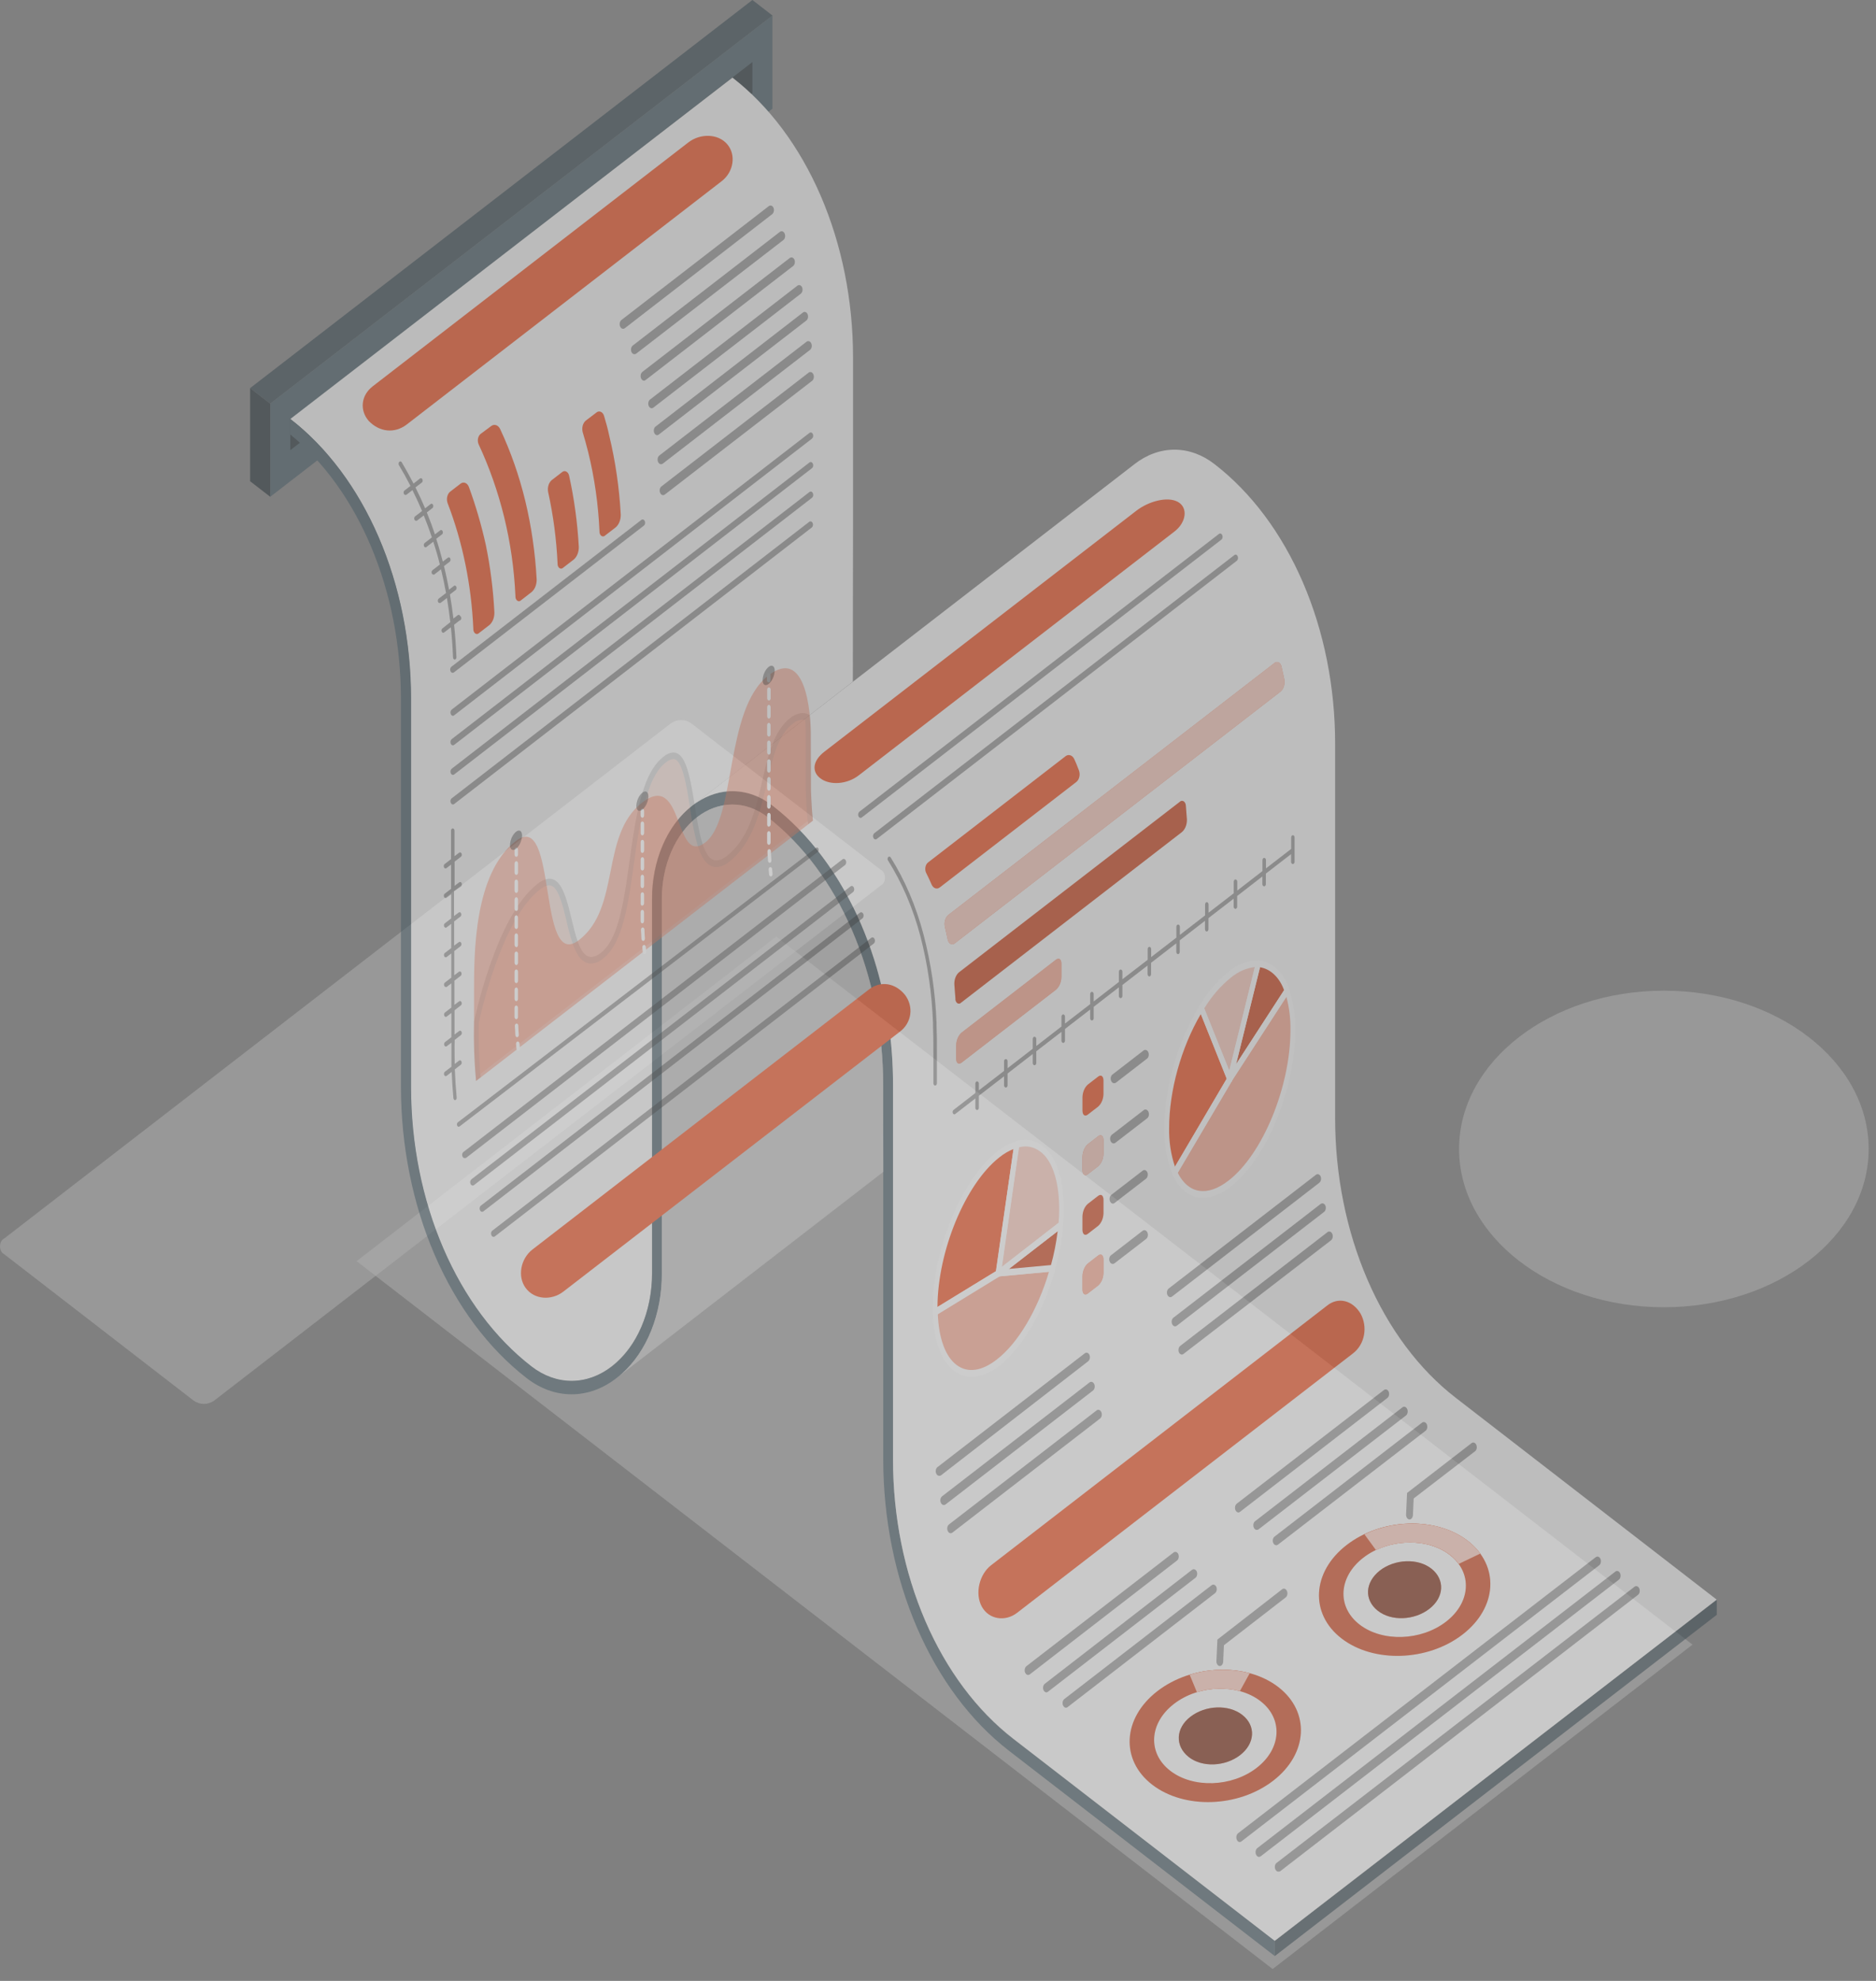 <svg width="234" height="247" viewBox="0 0 234 247" fill="none" xmlns="http://www.w3.org/2000/svg">
<rect x="0" y="0" width="234" height="247" fill="#808080" stroke="none"/>
<g opacity="0.5">
<path opacity="0.5" d="M207.54 163C221.648 163 233.085 154.164 233.085 143.264C233.085 132.364 221.648 123.528 207.54 123.528C193.432 123.528 181.995 132.364 181.995 143.264C181.995 154.164 193.432 163 207.54 163Z" fill="#E0E0E0"/>
<path opacity="0.5" d="M44.477 157.253L158.741 245.519L211.114 205.067L96.821 116.777L44.477 157.253Z" fill="#E0E0E0"/>
<path opacity="0.5" d="M24.165 174.651L0.525 156.39C0.372 156.32 0.239 156.189 0.145 156.013C0.051 155.837 0 155.625 0 155.41C0 155.194 0.051 154.982 0.145 154.806C0.239 154.631 0.372 154.499 0.525 154.429L83.683 90.188C84.076 89.921 84.51 89.782 84.951 89.782C85.392 89.782 85.827 89.921 86.22 90.188L109.866 108.457C110.019 108.528 110.152 108.659 110.247 108.835C110.341 109.011 110.391 109.221 110.391 109.437C110.391 109.654 110.341 109.865 110.247 110.041C110.152 110.216 110.019 110.348 109.866 110.418L26.703 174.651C26.31 174.918 25.875 175.057 25.434 175.057C24.993 175.057 24.559 174.918 24.165 174.651Z" fill="#E0E0E0"/>
</g>
<g opacity="0.5">
<path d="M33.706 50.332L96.353 1.937V13.549L33.706 61.944V50.332Z" fill="#455A64"/>
<path d="M36.209 52.268V56.134L93.85 11.613V7.739L36.209 52.268Z" fill="#263238"/>
<path d="M33.706 50.331L31.198 48.395L93.85 0L96.353 1.937L33.706 50.331Z" fill="#37474F"/>
<path d="M31.198 48.395L33.706 50.331V61.944L31.198 60.007V48.395Z" fill="#263238"/>
<path d="M214.139 201.35L158.999 243.911V242.021L214.133 199.459L214.139 201.35Z" fill="#37474F"/>
<path d="M106.38 84.997L94.231 94.406L86.765 100.162C86.525 100.326 86.29 100.514 86.062 100.71C84.605 101.901 83.403 103.577 82.572 105.573C81.742 107.569 81.311 109.818 81.321 112.103V158.796C81.326 160.876 80.964 162.928 80.264 164.785C79.565 166.642 78.547 168.252 77.295 169.484C75.558 171.236 73.446 172.193 71.271 172.212C69.516 172.207 67.794 171.582 66.278 170.401C61.708 166.868 57.913 161.788 55.274 155.671C52.636 149.556 51.246 142.618 51.246 135.556V87.106C51.247 80.04 49.858 73.099 47.218 66.98C44.579 60.86 40.781 55.778 36.209 52.245L91.36 9.676C95.932 13.211 99.728 18.293 102.369 24.412C105.009 30.531 106.401 37.471 106.403 44.537V65.629C106.385 71.667 106.38 84.997 106.38 84.997Z" fill="#F5F5F5"/>
<path d="M126.428 216.851C121.857 213.323 118.06 208.247 115.421 202.133C112.781 196.019 111.391 189.083 111.39 182.022V135.297C111.397 129.931 110.6 124.618 109.046 119.67C106.499 111.589 102.048 104.844 96.37 100.46C94.846 99.284 93.118 98.666 91.358 98.668C89.599 98.669 87.871 99.291 86.348 100.47C84.825 101.647 83.561 103.342 82.683 105.381C81.805 107.421 81.343 109.734 81.344 112.088V158.75C81.345 161.104 80.882 163.418 80.002 165.458C79.123 167.499 77.858 169.193 76.334 170.372C74.811 171.55 73.082 172.173 71.322 172.175C69.562 172.178 67.832 171.56 66.307 170.386C61.737 166.853 57.942 161.773 55.303 155.657C52.665 149.54 51.276 142.602 51.275 135.54V87.106C51.273 80.037 49.88 73.093 47.235 66.973C44.59 60.853 40.787 55.774 36.209 52.245V54.174C40.421 57.628 43.901 62.468 46.317 68.234C48.733 73.999 50.004 80.497 50.01 87.106V135.54C50.019 142.89 51.47 150.108 54.217 156.473C56.963 162.837 60.91 168.127 65.662 171.813C67.37 173.151 69.312 173.856 71.291 173.856C73.27 173.856 75.213 173.151 76.92 171.813C77.137 171.648 77.348 171.475 77.559 171.288C79.106 169.924 80.375 168.066 81.25 165.88C82.125 163.695 82.578 161.253 82.569 158.774V112.08C82.568 110.015 82.974 107.986 83.745 106.196C84.516 104.408 85.626 102.922 86.962 101.889C88.299 100.855 89.815 100.312 91.358 100.311C92.902 100.311 94.418 100.854 95.755 101.887C100.134 105.277 103.77 110.147 106.3 116.01C108.83 121.872 110.165 128.52 110.171 135.29V182.014C110.18 189.363 111.631 196.579 114.377 202.944C117.124 209.308 121.071 214.596 125.824 218.279L159.011 243.903V241.998L126.428 216.851Z" fill="#455A64"/>
<path d="M214.133 199.46L158.999 241.998L126.428 216.828C121.857 213.299 118.06 208.223 115.421 202.109C112.781 195.996 111.391 189.059 111.39 181.999V135.297C111.397 129.931 110.6 124.617 109.046 119.67C108.557 118.129 107.999 116.629 107.376 115.177C104.736 109.063 100.94 103.988 96.37 100.459C94.922 99.327 93.284 98.703 91.607 98.647C89.931 98.591 88.271 99.103 86.783 100.138L94.249 94.383L109.269 82.778L141.418 57.945L141.494 57.883C143.013 56.696 144.74 56.07 146.499 56.07C148.258 56.07 149.985 56.696 151.504 57.883C156.075 61.413 159.87 66.491 162.509 72.606C165.148 78.722 166.536 85.659 166.535 92.72V139.438C166.536 146.499 167.925 153.436 170.564 159.553C173.202 165.67 176.997 170.749 181.567 174.282L214.133 199.46Z" fill="#FAFAFA"/>
<path d="M110.154 135.297C110.147 128.528 108.813 121.88 106.283 116.017C103.752 110.155 100.116 105.285 95.737 101.894C94.401 100.862 92.884 100.319 91.341 100.319C89.797 100.319 88.281 100.863 86.944 101.896C85.608 102.929 84.498 104.415 83.727 106.204C82.956 107.993 82.551 110.023 82.552 112.088V158.781C82.562 161.251 82.114 163.686 81.246 165.865C80.379 168.046 79.12 169.903 77.582 171.272C77.371 171.46 77.16 171.632 76.943 171.796L110.177 146.117L110.154 135.297Z" fill="#E0E0E0"/>
<path opacity="0.15" d="M110.154 135.297C110.147 128.528 108.813 121.88 106.283 116.017C103.752 110.155 100.116 105.285 95.737 101.894C94.401 100.862 92.884 100.319 91.341 100.319C89.797 100.319 88.281 100.863 86.944 101.896C85.608 102.929 84.498 104.415 83.727 106.204C82.956 107.993 82.551 110.023 82.552 112.088V158.781C82.562 161.251 82.114 163.686 81.246 165.865C80.379 168.046 79.12 169.903 77.582 171.272C77.371 171.46 77.16 171.632 76.943 171.796L110.177 146.117L110.154 135.297Z" fill="black"/>
<path d="M46.001 52.495C46.663 53.176 47.46 53.583 48.293 53.666C49.126 53.75 49.959 53.506 50.689 52.966L90.029 22.582C91.506 21.437 91.852 19.304 90.698 17.971C89.543 16.638 87.334 16.623 85.857 17.76L46.493 48.167C45.017 49.304 44.841 51.17 46.001 52.495Z" fill="#F24E1E"/>
<path opacity="0.4" d="M77.723 41.001C77.627 40.999 77.535 40.956 77.46 40.878C77.385 40.8 77.33 40.691 77.305 40.568C77.28 40.445 77.285 40.314 77.321 40.196C77.356 40.077 77.419 39.977 77.5 39.911L95.895 25.703C95.994 25.629 96.111 25.609 96.221 25.649C96.33 25.688 96.424 25.784 96.481 25.915C96.535 26.047 96.549 26.203 96.52 26.349C96.49 26.495 96.42 26.62 96.323 26.699L77.939 40.922C77.874 40.974 77.799 41.001 77.723 41.001Z" fill="black"/>
<path opacity="0.4" d="M79.141 44.168C79.064 44.169 78.988 44.142 78.922 44.091C78.855 44.04 78.799 43.967 78.76 43.878C78.707 43.745 78.695 43.59 78.724 43.445C78.753 43.299 78.823 43.174 78.918 43.094L97.314 28.886C97.413 28.826 97.525 28.818 97.629 28.862C97.732 28.906 97.82 29.001 97.875 29.127C97.929 29.252 97.947 29.401 97.925 29.543C97.902 29.686 97.841 29.812 97.753 29.898L79.358 44.09C79.292 44.142 79.217 44.169 79.141 44.168Z" fill="black"/>
<path opacity="0.4" d="M80.331 47.469C80.236 47.466 80.144 47.422 80.07 47.343C79.996 47.264 79.942 47.156 79.918 47.033C79.894 46.91 79.899 46.781 79.935 46.663C79.97 46.545 80.033 46.446 80.114 46.38L98.509 32.172C98.608 32.097 98.725 32.078 98.835 32.117C98.944 32.157 99.038 32.253 99.095 32.383C99.149 32.517 99.162 32.673 99.131 32.82C99.1 32.966 99.029 33.09 98.931 33.167L80.541 47.376C80.478 47.431 80.406 47.463 80.331 47.469Z" fill="black"/>
<path opacity="0.4" d="M81.292 50.904C81.215 50.904 81.139 50.877 81.072 50.827C81.005 50.776 80.95 50.702 80.911 50.614C80.858 50.48 80.845 50.325 80.874 50.18C80.904 50.034 80.973 49.909 81.069 49.829L99.464 35.621C99.563 35.547 99.68 35.528 99.79 35.567C99.899 35.607 99.993 35.702 100.05 35.833C100.104 35.966 100.118 36.122 100.089 36.268C100.059 36.414 99.989 36.539 99.892 36.617L81.497 50.825C81.435 50.875 81.364 50.902 81.292 50.904Z" fill="black"/>
<path opacity="0.4" d="M81.983 54.267C81.907 54.268 81.832 54.242 81.766 54.191C81.7 54.14 81.646 54.066 81.608 53.977C81.552 53.845 81.538 53.689 81.567 53.542C81.597 53.395 81.668 53.27 81.766 53.193L100.15 38.97C100.199 38.932 100.253 38.907 100.309 38.897C100.365 38.888 100.421 38.893 100.476 38.912C100.53 38.932 100.581 38.966 100.626 39.012C100.671 39.058 100.708 39.116 100.736 39.181C100.792 39.314 100.806 39.47 100.777 39.617C100.747 39.763 100.676 39.889 100.578 39.965L82.188 54.173C82.127 54.227 82.056 54.26 81.983 54.267Z" fill="black"/>
<path opacity="0.4" d="M82.464 57.882C82.367 57.885 82.271 57.844 82.194 57.766C82.116 57.688 82.06 57.577 82.035 57.451C82.01 57.326 82.017 57.192 82.056 57.073C82.094 56.953 82.161 56.855 82.247 56.792L100.636 42.584C100.736 42.525 100.848 42.516 100.951 42.56C101.055 42.605 101.143 42.699 101.197 42.825C101.252 42.951 101.27 43.099 101.248 43.242C101.225 43.384 101.164 43.51 101.076 43.596L82.68 57.804C82.615 57.857 82.54 57.884 82.464 57.882Z" fill="black"/>
<path opacity="0.4" d="M82.722 61.74C82.624 61.743 82.529 61.702 82.452 61.624C82.374 61.546 82.318 61.435 82.293 61.309C82.268 61.183 82.275 61.05 82.314 60.93C82.352 60.811 82.419 60.712 82.505 60.65L100.895 46.442C100.994 46.382 101.106 46.373 101.21 46.418C101.313 46.462 101.401 46.556 101.455 46.682C101.51 46.808 101.528 46.957 101.506 47.099C101.483 47.242 101.422 47.368 101.334 47.454L82.939 61.654C82.874 61.709 82.799 61.739 82.722 61.74Z" fill="black"/>
<path opacity="0.4" d="M56.497 89.254C56.442 89.253 56.388 89.233 56.341 89.196C56.294 89.159 56.254 89.106 56.227 89.042C56.187 88.947 56.177 88.834 56.199 88.728C56.221 88.622 56.273 88.532 56.344 88.478L100.97 53.977C101.041 53.923 101.125 53.908 101.204 53.936C101.283 53.964 101.351 54.032 101.392 54.126C101.413 54.173 101.427 54.225 101.433 54.279C101.438 54.332 101.436 54.387 101.426 54.44C101.415 54.493 101.397 54.542 101.372 54.585C101.347 54.628 101.316 54.664 101.281 54.691L56.649 89.191C56.603 89.231 56.551 89.252 56.497 89.254Z" fill="black"/>
<path opacity="0.4" d="M56.497 92.939C56.442 92.939 56.388 92.918 56.341 92.881C56.294 92.844 56.254 92.791 56.227 92.728C56.187 92.632 56.177 92.519 56.199 92.413C56.221 92.308 56.273 92.218 56.344 92.163L100.97 57.663C101.042 57.609 101.126 57.595 101.205 57.625C101.285 57.654 101.352 57.724 101.392 57.82C101.413 57.866 101.427 57.917 101.432 57.97C101.438 58.023 101.436 58.078 101.425 58.13C101.415 58.182 101.397 58.23 101.372 58.273C101.347 58.315 101.316 58.35 101.281 58.376L56.649 92.877C56.602 92.913 56.55 92.935 56.497 92.939Z" fill="black"/>
<path opacity="0.4" d="M56.497 96.625C56.442 96.624 56.388 96.604 56.341 96.567C56.294 96.529 56.254 96.477 56.227 96.413C56.187 96.317 56.177 96.204 56.199 96.099C56.221 95.993 56.273 95.903 56.344 95.849L100.97 61.348C101.042 61.293 101.127 61.278 101.206 61.307C101.286 61.335 101.354 61.405 101.395 61.501C101.436 61.597 101.447 61.71 101.426 61.817C101.405 61.923 101.352 62.014 101.281 62.069L56.649 96.57C56.602 96.604 56.55 96.623 56.497 96.625Z" fill="black"/>
<path opacity="0.4" d="M56.497 100.31C56.442 100.309 56.388 100.289 56.341 100.251C56.294 100.215 56.255 100.161 56.227 100.098C56.207 100.052 56.193 100 56.188 99.946C56.183 99.893 56.186 99.838 56.197 99.786C56.208 99.735 56.226 99.686 56.252 99.644C56.277 99.601 56.309 99.567 56.344 99.542L100.97 65.041C101.04 65 101.119 64.995 101.191 65.027C101.264 65.058 101.325 65.124 101.364 65.213C101.402 65.301 101.415 65.405 101.4 65.505C101.384 65.605 101.342 65.694 101.281 65.754L56.649 100.255C56.603 100.293 56.55 100.312 56.497 100.31Z" fill="black"/>
<path opacity="0.4" d="M56.497 83.891C56.423 83.905 56.347 83.882 56.285 83.826C56.223 83.771 56.178 83.687 56.159 83.59C56.14 83.493 56.149 83.39 56.183 83.301C56.217 83.212 56.275 83.143 56.344 83.107L79.967 64.853C80.002 64.818 80.043 64.793 80.085 64.78C80.128 64.767 80.172 64.767 80.215 64.779C80.258 64.79 80.299 64.814 80.334 64.848C80.37 64.882 80.4 64.926 80.421 64.977C80.444 65.027 80.457 65.084 80.462 65.142C80.467 65.2 80.462 65.259 80.448 65.315C80.435 65.37 80.413 65.422 80.383 65.465C80.354 65.508 80.318 65.543 80.278 65.566L56.649 83.82C56.605 83.863 56.552 83.888 56.497 83.891Z" fill="black"/>
<path d="M55.829 62.728C57.706 67.598 58.8 72.94 59.04 78.41C59.033 78.527 59.051 78.644 59.094 78.746C59.136 78.849 59.2 78.933 59.277 78.987C59.355 79.041 59.443 79.064 59.53 79.052C59.617 79.04 59.699 78.994 59.767 78.92L61.08 77.908C61.269 77.735 61.422 77.5 61.525 77.226C61.627 76.951 61.676 76.646 61.666 76.34C61.52 73.494 61.161 70.676 60.593 67.927C60.041 65.441 59.334 63.023 58.477 60.697C58.43 60.578 58.365 60.474 58.286 60.39C58.208 60.306 58.117 60.244 58.02 60.208C57.923 60.172 57.822 60.163 57.722 60.181C57.623 60.199 57.527 60.244 57.44 60.313L56.145 61.309C55.971 61.451 55.842 61.675 55.783 61.937C55.725 62.199 55.741 62.481 55.829 62.728Z" fill="#F24E1E"/>
<path d="M59.714 55.428C61.034 58.254 62.096 61.282 62.879 64.445C63.664 67.641 64.139 70.959 64.291 74.317C64.282 74.433 64.299 74.55 64.339 74.653C64.38 74.756 64.442 74.841 64.519 74.896C64.596 74.952 64.683 74.975 64.769 74.964C64.856 74.954 64.939 74.908 65.006 74.835L66.319 73.815C66.514 73.648 66.675 73.415 66.783 73.141C66.892 72.866 66.946 72.558 66.94 72.247C66.76 68.913 66.281 65.62 65.516 62.438C64.748 59.289 63.693 56.279 62.375 53.476C62.258 53.244 62.082 53.078 61.879 53.011C61.676 52.945 61.462 52.982 61.279 53.115L59.972 54.087C59.886 54.149 59.811 54.233 59.751 54.336C59.691 54.438 59.648 54.556 59.623 54.682C59.599 54.808 59.595 54.939 59.61 55.068C59.626 55.196 59.661 55.319 59.714 55.428Z" fill="#F24E1E"/>
<path d="M70.099 58.878L68.809 59.874C68.627 60.028 68.486 60.257 68.408 60.527C68.33 60.796 68.318 61.093 68.376 61.371C69.015 64.267 69.408 67.25 69.548 70.263C69.54 70.378 69.558 70.494 69.599 70.596C69.64 70.698 69.702 70.781 69.779 70.835C69.855 70.89 69.942 70.913 70.028 70.902C70.114 70.891 70.195 70.846 70.263 70.773L71.575 69.761C71.771 69.593 71.931 69.361 72.039 69.086C72.148 68.811 72.202 68.504 72.197 68.193C72.032 65.188 71.627 62.215 70.989 59.325C70.965 59.205 70.92 59.094 70.857 59.002C70.794 58.91 70.716 58.84 70.629 58.796C70.543 58.752 70.449 58.737 70.357 58.751C70.264 58.766 70.176 58.809 70.099 58.878Z" fill="#F24E1E"/>
<path d="M75.349 51.868C75.314 51.744 75.258 51.633 75.185 51.542C75.113 51.452 75.026 51.384 74.931 51.345C74.836 51.306 74.736 51.296 74.638 51.316C74.54 51.336 74.447 51.385 74.365 51.46L73.064 52.448C72.884 52.596 72.748 52.824 72.679 53.091C72.611 53.359 72.614 53.65 72.689 53.915C72.923 54.699 73.146 55.483 73.369 56.377C74.155 59.569 74.627 62.885 74.775 66.241C74.768 66.357 74.786 66.473 74.827 66.576C74.869 66.678 74.932 66.762 75.008 66.817C75.085 66.872 75.172 66.896 75.259 66.885C75.345 66.875 75.428 66.831 75.496 66.758L76.809 65.747C77.003 65.578 77.162 65.345 77.271 65.07C77.38 64.796 77.434 64.489 77.43 64.178C77.248 60.831 76.765 57.524 75.994 54.33C75.812 53.475 75.59 52.66 75.349 51.868Z" fill="#F24E1E"/>
<path opacity="0.4" d="M57.405 76.81C57.376 76.744 57.328 76.695 57.272 76.674C57.217 76.654 57.157 76.663 57.106 76.701L56.555 77.124C56.432 76.112 56.292 75.109 56.122 74.121L56.866 73.549C56.908 73.504 56.937 73.441 56.947 73.37C56.957 73.299 56.948 73.226 56.921 73.164C56.894 73.102 56.85 73.055 56.8 73.032C56.748 73.009 56.693 73.011 56.643 73.039L56.01 73.533C55.823 72.537 55.618 71.549 55.377 70.585L56.087 70.044C56.137 70.005 56.174 69.941 56.19 69.866C56.205 69.791 56.197 69.711 56.169 69.644C56.14 69.576 56.092 69.527 56.036 69.506C55.98 69.485 55.92 69.496 55.87 69.534L55.231 70.028C54.985 69.087 54.727 68.154 54.428 67.244C54.43 67.221 54.43 67.197 54.428 67.174L55.131 66.633C55.157 66.614 55.179 66.589 55.197 66.558C55.215 66.528 55.228 66.493 55.235 66.456C55.243 66.419 55.245 66.38 55.241 66.341C55.237 66.303 55.228 66.266 55.213 66.233C55.184 66.166 55.136 66.118 55.081 66.097C55.025 66.076 54.965 66.086 54.914 66.123L54.252 66.633C53.948 65.715 53.608 64.806 53.239 63.896L53.936 63.355C53.961 63.337 53.983 63.311 54.001 63.281C54.019 63.25 54.032 63.215 54.04 63.178C54.047 63.141 54.049 63.102 54.046 63.064C54.042 63.026 54.032 62.989 54.018 62.955C53.989 62.889 53.941 62.84 53.885 62.819C53.829 62.799 53.77 62.808 53.719 62.846L53.028 63.386C52.653 62.508 52.254 61.638 51.82 60.776L52.611 60.172C52.637 60.153 52.659 60.128 52.677 60.097C52.694 60.067 52.707 60.031 52.715 59.994C52.722 59.956 52.723 59.917 52.718 59.879C52.714 59.841 52.703 59.804 52.688 59.772C52.674 59.738 52.655 59.708 52.632 59.684C52.609 59.661 52.583 59.643 52.556 59.633C52.528 59.623 52.498 59.62 52.47 59.625C52.441 59.63 52.414 59.643 52.389 59.662L51.58 60.297C51.111 59.395 50.625 58.502 50.097 57.615C50.059 57.565 50.007 57.534 49.953 57.531C49.899 57.527 49.845 57.55 49.803 57.595C49.76 57.641 49.731 57.705 49.722 57.777C49.713 57.848 49.723 57.922 49.752 57.984C50.267 58.839 50.748 59.709 51.199 60.587L50.449 61.167C50.408 61.199 50.376 61.248 50.358 61.307C50.339 61.365 50.336 61.43 50.348 61.492C50.36 61.553 50.387 61.608 50.424 61.647C50.461 61.686 50.507 61.708 50.554 61.709C50.591 61.724 50.63 61.724 50.666 61.709L51.445 61.113C51.873 61.975 52.277 62.838 52.647 63.716L51.773 64.39C51.732 64.422 51.7 64.472 51.682 64.531C51.663 64.591 51.66 64.656 51.673 64.718C51.686 64.78 51.714 64.834 51.752 64.873C51.79 64.911 51.837 64.932 51.885 64.931C51.919 64.946 51.956 64.946 51.99 64.931L52.858 64.265C53.227 65.174 53.567 66.092 53.871 67.009L52.969 67.707C52.928 67.739 52.895 67.789 52.877 67.848C52.859 67.907 52.856 67.973 52.869 68.035C52.881 68.097 52.909 68.151 52.947 68.19C52.986 68.228 53.032 68.249 53.08 68.248C53.118 68.25 53.154 68.236 53.186 68.209L54.047 67.542C54.346 68.468 54.633 69.424 54.862 70.389L53.942 71.102C53.901 71.134 53.869 71.183 53.85 71.241C53.832 71.3 53.829 71.365 53.841 71.426C53.853 71.488 53.879 71.542 53.917 71.581C53.954 71.62 54 71.642 54.047 71.643C54.084 71.658 54.122 71.658 54.159 71.643L55.008 70.984C55.249 71.957 55.454 72.937 55.635 73.941L54.721 74.646C54.696 74.665 54.674 74.69 54.656 74.721C54.638 74.751 54.625 74.786 54.617 74.823C54.61 74.86 54.608 74.899 54.611 74.938C54.615 74.976 54.625 75.013 54.639 75.046C54.658 75.09 54.685 75.126 54.718 75.151C54.751 75.176 54.789 75.188 54.827 75.187C54.863 75.202 54.902 75.202 54.938 75.187L55.747 74.568C55.917 75.556 56.051 76.567 56.169 77.579L55.178 78.363C55.137 78.395 55.105 78.445 55.086 78.504C55.068 78.563 55.065 78.629 55.078 78.691C55.091 78.753 55.118 78.807 55.157 78.846C55.195 78.884 55.242 78.905 55.29 78.904C55.327 78.906 55.364 78.892 55.395 78.865L56.239 78.214C56.368 79.445 56.456 80.7 56.508 81.97C56.511 82.044 56.536 82.114 56.576 82.165C56.616 82.216 56.67 82.244 56.725 82.244C56.754 82.242 56.782 82.233 56.807 82.216C56.833 82.2 56.856 82.177 56.875 82.148C56.894 82.12 56.909 82.087 56.919 82.051C56.928 82.015 56.932 81.977 56.931 81.938C56.878 80.574 56.778 79.225 56.638 77.9L57.329 77.367C57.378 77.364 57.425 77.339 57.462 77.296C57.499 77.253 57.525 77.194 57.533 77.129C57.542 77.065 57.534 76.998 57.511 76.94C57.488 76.882 57.45 76.836 57.405 76.81Z" fill="black"/>
<g opacity="0.15">
<path d="M59.644 134.12C59.457 131.914 59.391 129.691 59.444 127.471C59.62 126.616 62.281 114.393 67.18 110.59C67.478 110.339 67.805 110.156 68.147 110.048C68.278 110.006 68.411 109.985 68.546 109.986C69.847 109.986 70.427 112.401 70.989 114.737C71.201 115.695 71.46 116.632 71.763 117.544C72.097 118.485 72.665 119.732 73.744 119.732C74.219 119.706 74.681 119.517 75.086 119.183C77.43 117.387 78.115 112.526 78.836 107.383C79.124 105.08 79.516 102.801 80.008 100.561C80.723 97.558 81.649 95.699 82.938 94.711C83.266 94.431 83.641 94.267 84.028 94.233C85.394 94.233 85.91 97.487 86.408 100.632C86.623 102.278 86.957 103.893 87.404 105.453C87.902 106.967 88.576 107.704 89.402 107.704C89.888 107.671 90.36 107.475 90.774 107.132C93.663 104.905 94.536 101.118 95.38 97.464C96.101 94.327 96.775 91.426 98.679 89.944C99.104 89.58 99.593 89.374 100.097 89.348C100.311 89.347 100.523 89.395 100.724 89.489C100.777 90.072 100.806 90.659 100.812 91.246L100.847 98.647C100.894 100.067 100.971 101.18 101.064 102.136L59.644 134.12Z" fill="#F24E1E"/>
<path d="M101.404 102.333C101.281 101.228 101.211 99.981 101.158 98.624L101.129 91.223C101.121 90.54 101.081 89.86 101.012 89.184C100.729 89 100.418 88.906 100.103 88.909C99.546 88.934 99.003 89.159 98.533 89.56C94.278 92.869 95.901 102.678 90.621 106.755C90.245 107.076 89.813 107.259 89.367 107.289C88.576 107.289 88.049 106.504 87.65 105.281C86.408 101.534 86.437 93.826 83.993 93.826C83.551 93.855 83.123 94.038 82.751 94.359C81.239 95.527 80.331 97.762 79.698 100.444C78.121 107.046 78.215 116.321 74.933 118.823C74.581 119.119 74.177 119.292 73.761 119.325C72.982 119.325 72.466 118.54 72.056 117.372C71.042 114.518 70.685 109.57 68.54 109.57C68.384 109.572 68.229 109.596 68.077 109.641C67.704 109.762 67.348 109.961 67.022 110.229C61.8 114.291 59.128 127.409 59.128 127.409C59.07 129.874 59.154 132.341 59.38 134.787L59.966 134.325C59.92 134.032 59.887 133.737 59.867 133.438C59.727 131.476 59.678 129.504 59.72 127.534C59.966 126.374 62.586 114.62 67.309 110.943C67.581 110.716 67.877 110.55 68.188 110.449C68.295 110.413 68.406 110.394 68.516 110.394C69.589 110.394 70.14 112.668 70.667 114.863C70.881 115.839 71.144 116.796 71.452 117.725C71.669 118.321 72.314 120.148 73.714 120.148C74.244 120.126 74.76 119.915 75.209 119.536C77.688 117.655 78.379 112.699 79.106 107.454C79.396 105.169 79.788 102.909 80.278 100.687C80.969 97.793 81.848 95.982 83.056 95.073C83.334 94.826 83.655 94.68 83.987 94.649C85.101 94.649 85.617 97.872 86.068 100.718C86.286 102.391 86.623 104.033 87.076 105.618C87.621 107.273 88.388 108.12 89.361 108.12C89.917 108.093 90.457 107.868 90.926 107.469C93.921 105.156 94.852 101.118 95.673 97.558C96.376 94.531 97.032 91.677 98.837 90.274C99.214 89.947 99.649 89.76 100.097 89.733C100.212 89.731 100.326 89.75 100.437 89.788C100.502 90.619 100.508 91.215 100.508 91.223V98.664C100.554 99.942 100.619 101.016 100.701 101.894C100.726 102.185 100.767 102.473 100.824 102.757L101.369 102.333" fill="black"/>
</g>
<g opacity="0.4">
<path d="M59.128 123.668V127.409C59.069 129.873 59.153 132.34 59.38 134.787L101.398 102.333C101.275 101.228 101.199 99.981 101.152 98.616L101.123 91.222C101.123 91.222 101.123 80.159 95.849 84.22C90.328 88.486 91.887 102.019 87.972 105.046C84.058 108.072 85.347 96.013 80.096 100.075C74.845 104.136 77.471 113.162 72.22 117.215C66.969 121.269 69.595 100.812 64.344 104.865C59.093 108.919 59.128 119.003 59.128 123.668Z" fill="#F24E1E"/>
</g>
<path opacity="0.4" d="M57.212 140.496C57.173 140.495 57.136 140.481 57.103 140.455C57.07 140.428 57.043 140.391 57.024 140.346C57.01 140.313 57 140.276 56.996 140.238C56.993 140.199 56.995 140.161 57.002 140.123C57.01 140.086 57.023 140.051 57.041 140.02C57.059 139.991 57.081 139.965 57.106 139.946L101.797 105.705C101.847 105.668 101.905 105.659 101.96 105.679C102.015 105.7 102.062 105.749 102.09 105.815C102.105 105.847 102.114 105.884 102.119 105.921C102.123 105.96 102.121 105.999 102.114 106.036C102.107 106.073 102.095 106.108 102.077 106.139C102.06 106.169 102.038 106.195 102.014 106.214L57.323 140.456C57.289 140.481 57.251 140.495 57.212 140.496Z" fill="black"/>
<path d="M64.403 106.841C64.344 106.841 64.289 106.811 64.247 106.757C64.205 106.703 64.181 106.629 64.18 106.552V105.963C64.179 105.924 64.184 105.887 64.195 105.851C64.205 105.816 64.221 105.783 64.242 105.755C64.262 105.729 64.286 105.707 64.313 105.693C64.339 105.678 64.368 105.672 64.397 105.673C64.454 105.673 64.509 105.704 64.55 105.758C64.591 105.813 64.613 105.886 64.613 105.963V106.552C64.612 106.626 64.59 106.698 64.55 106.751C64.511 106.806 64.459 106.837 64.403 106.841Z" fill="white"/>
<path d="M64.496 129.329C64.442 129.328 64.39 129.301 64.35 129.251C64.31 129.202 64.285 129.136 64.279 129.063C64.279 128.687 64.232 128.279 64.215 127.934C64.213 127.896 64.217 127.857 64.227 127.822C64.236 127.786 64.251 127.752 64.27 127.724C64.289 127.696 64.312 127.672 64.338 127.656C64.363 127.64 64.391 127.63 64.42 127.628C64.448 127.622 64.477 127.625 64.505 127.636C64.533 127.647 64.558 127.665 64.58 127.691C64.602 127.716 64.619 127.747 64.631 127.783C64.643 127.818 64.649 127.856 64.648 127.895C64.648 128.271 64.689 128.64 64.713 129.008C64.716 129.047 64.713 129.085 64.706 129.122C64.698 129.158 64.684 129.193 64.666 129.223C64.648 129.253 64.626 129.278 64.601 129.296C64.576 129.314 64.548 129.325 64.519 129.329H64.496ZM64.396 127.087C64.338 127.087 64.282 127.057 64.241 127.003C64.199 126.948 64.175 126.875 64.174 126.797C64.174 126.476 64.174 126.099 64.174 125.668C64.174 125.591 64.196 125.518 64.237 125.462C64.278 125.408 64.333 125.377 64.39 125.377C64.519 125.377 64.607 125.503 64.613 125.668C64.613 126.092 64.613 126.452 64.613 126.789C64.614 126.828 64.609 126.866 64.598 126.903C64.588 126.938 64.572 126.972 64.552 127C64.531 127.027 64.507 127.049 64.481 127.064C64.454 127.08 64.425 127.087 64.396 127.087ZM64.396 124.837C64.339 124.835 64.285 124.803 64.245 124.75C64.204 124.696 64.181 124.622 64.179 124.546V123.417C64.181 123.341 64.204 123.269 64.245 123.215C64.285 123.16 64.339 123.13 64.396 123.128C64.453 123.13 64.508 123.16 64.548 123.215C64.588 123.269 64.612 123.341 64.613 123.417V124.546C64.612 124.624 64.587 124.699 64.546 124.752C64.504 124.806 64.448 124.837 64.39 124.837H64.396ZM64.396 122.586C64.339 122.586 64.284 122.556 64.243 122.501C64.202 122.447 64.179 122.373 64.179 122.297V121.167C64.181 121.089 64.205 121.015 64.247 120.962C64.288 120.908 64.344 120.877 64.402 120.877C64.459 120.879 64.513 120.911 64.554 120.964C64.594 121.018 64.618 121.09 64.619 121.167V122.297C64.619 122.373 64.596 122.447 64.555 122.501C64.515 122.556 64.46 122.586 64.402 122.586H64.396ZM64.396 120.335C64.339 120.334 64.285 120.303 64.245 120.249C64.204 120.195 64.181 120.122 64.179 120.046V118.893C64.188 118.824 64.215 118.76 64.255 118.714C64.295 118.669 64.346 118.643 64.399 118.643C64.452 118.643 64.503 118.669 64.543 118.714C64.584 118.76 64.61 118.824 64.619 118.893V120.022C64.621 120.066 64.616 120.11 64.603 120.151C64.591 120.192 64.573 120.229 64.548 120.258C64.524 120.289 64.496 120.311 64.464 120.325C64.433 120.337 64.4 120.341 64.367 120.335H64.396ZM64.396 118.086C64.339 118.086 64.284 118.055 64.243 118.001C64.202 117.947 64.179 117.872 64.179 117.795V116.674C64.179 116.597 64.202 116.524 64.243 116.469C64.284 116.415 64.339 116.384 64.396 116.384C64.454 116.384 64.509 116.415 64.55 116.469C64.59 116.524 64.613 116.597 64.613 116.674V117.795C64.616 117.839 64.612 117.883 64.6 117.924C64.589 117.964 64.57 118.002 64.547 118.031C64.523 118.062 64.495 118.085 64.463 118.098C64.432 118.112 64.399 118.115 64.367 118.11L64.396 118.086ZM64.396 115.835C64.368 115.836 64.339 115.829 64.312 115.815C64.286 115.802 64.261 115.78 64.241 115.752C64.221 115.725 64.205 115.693 64.194 115.657C64.184 115.622 64.179 115.583 64.179 115.545V114.424C64.179 114.347 64.202 114.273 64.243 114.219C64.284 114.164 64.339 114.134 64.396 114.134C64.454 114.134 64.509 114.164 64.55 114.219C64.59 114.273 64.613 114.347 64.613 114.424V115.545C64.614 115.587 64.609 115.629 64.596 115.668C64.584 115.707 64.565 115.741 64.542 115.769C64.518 115.797 64.49 115.817 64.46 115.828C64.43 115.84 64.398 115.842 64.367 115.835H64.396ZM64.396 113.584C64.368 113.585 64.339 113.58 64.312 113.565C64.286 113.551 64.261 113.529 64.241 113.502C64.221 113.475 64.205 113.442 64.194 113.407C64.184 113.371 64.179 113.334 64.179 113.295V112.174C64.179 112.096 64.202 112.021 64.243 111.965C64.283 111.91 64.338 111.877 64.396 111.875C64.425 111.875 64.454 111.883 64.481 111.898C64.507 111.914 64.531 111.936 64.552 111.963C64.572 111.991 64.588 112.023 64.598 112.06C64.609 112.097 64.614 112.135 64.613 112.174V113.295C64.614 113.337 64.609 113.379 64.596 113.418C64.584 113.456 64.565 113.491 64.542 113.518C64.518 113.546 64.49 113.567 64.46 113.578C64.43 113.589 64.398 113.591 64.367 113.584H64.396ZM64.396 111.343C64.338 111.34 64.283 111.308 64.243 111.252C64.202 111.196 64.179 111.122 64.179 111.044V109.923C64.188 109.854 64.215 109.79 64.255 109.744C64.295 109.699 64.346 109.673 64.399 109.673C64.452 109.673 64.503 109.699 64.543 109.744C64.584 109.79 64.61 109.854 64.619 109.923V111.052C64.618 111.094 64.61 111.134 64.596 111.172C64.582 111.209 64.563 111.243 64.54 111.27C64.516 111.297 64.489 111.317 64.459 111.33C64.429 111.343 64.398 111.347 64.367 111.343H64.396ZM64.396 109.092C64.339 109.09 64.285 109.058 64.245 109.005C64.204 108.951 64.181 108.878 64.179 108.802V107.68C64.179 107.601 64.203 107.526 64.245 107.47C64.286 107.414 64.343 107.383 64.402 107.383C64.46 107.383 64.515 107.413 64.555 107.468C64.596 107.522 64.619 107.596 64.619 107.672V108.802C64.618 108.844 64.611 108.886 64.598 108.923C64.585 108.962 64.565 108.995 64.542 109.023C64.518 109.05 64.49 109.07 64.46 109.082C64.43 109.094 64.398 109.097 64.367 109.092H64.396Z" fill="white"/>
<path d="M64.637 131.024C64.584 131.023 64.534 130.997 64.494 130.951C64.454 130.905 64.428 130.842 64.42 130.773L64.367 130.184C64.364 130.146 64.367 130.108 64.375 130.071C64.383 130.034 64.396 130 64.414 129.969C64.432 129.94 64.454 129.915 64.479 129.896C64.505 129.879 64.532 129.867 64.561 129.863C64.589 129.859 64.618 129.862 64.645 129.873C64.673 129.883 64.698 129.901 64.721 129.926C64.743 129.95 64.762 129.979 64.775 130.013C64.789 130.047 64.798 130.083 64.801 130.122L64.854 130.694C64.858 130.732 64.856 130.771 64.849 130.808C64.842 130.846 64.829 130.88 64.811 130.911C64.794 130.942 64.772 130.967 64.747 130.987C64.722 131.006 64.695 131.019 64.666 131.024H64.637Z" fill="white"/>
<path d="M95.884 85.099C95.825 85.099 95.768 85.067 95.726 85.011C95.685 84.956 95.661 84.88 95.661 84.801V84.221C95.661 84.141 95.685 84.066 95.726 84.01C95.768 83.954 95.825 83.923 95.884 83.923C95.942 83.925 95.997 83.957 96.037 84.013C96.078 84.068 96.101 84.143 96.101 84.221V84.801C96.101 84.879 96.078 84.953 96.037 85.009C95.997 85.064 95.942 85.097 95.884 85.099Z" fill="white"/>
<path d="M96.007 107.586C95.953 107.585 95.901 107.558 95.861 107.508C95.821 107.459 95.796 107.393 95.79 107.321C95.761 106.944 95.743 106.536 95.726 106.191C95.722 106.113 95.742 106.037 95.78 105.978C95.819 105.92 95.873 105.883 95.931 105.877C95.959 105.874 95.988 105.879 96.016 105.891C96.043 105.904 96.068 105.923 96.089 105.948C96.111 105.974 96.128 106.006 96.14 106.04C96.152 106.076 96.159 106.113 96.159 106.152C96.159 106.528 96.2 106.897 96.224 107.265C96.227 107.304 96.224 107.343 96.216 107.381C96.208 107.418 96.194 107.453 96.175 107.483C96.156 107.512 96.134 107.537 96.108 107.556C96.082 107.573 96.053 107.583 96.025 107.586H96.007ZM95.907 105.345C95.849 105.345 95.793 105.314 95.752 105.26C95.71 105.205 95.686 105.132 95.685 105.054C95.685 104.733 95.685 104.357 95.685 103.925C95.685 103.848 95.707 103.775 95.748 103.72C95.789 103.666 95.844 103.635 95.901 103.635C95.959 103.635 96.014 103.666 96.055 103.72C96.095 103.775 96.118 103.848 96.118 103.925C96.118 104.349 96.118 104.709 96.118 105.046C96.119 105.085 96.114 105.123 96.103 105.16C96.093 105.195 96.077 105.229 96.057 105.257C96.037 105.284 96.012 105.306 95.986 105.322C95.959 105.337 95.93 105.345 95.901 105.345H95.907ZM95.907 103.094C95.879 103.094 95.851 103.086 95.824 103.072C95.798 103.057 95.774 103.036 95.754 103.009C95.734 102.982 95.718 102.95 95.707 102.915C95.696 102.88 95.69 102.842 95.69 102.803V101.644C95.69 101.566 95.713 101.492 95.754 101.438C95.795 101.384 95.85 101.353 95.907 101.353C95.965 101.353 96.021 101.384 96.063 101.438C96.104 101.491 96.128 101.565 96.13 101.644V102.765C96.131 102.803 96.126 102.842 96.115 102.878C96.105 102.914 96.089 102.947 96.069 102.974C96.048 103.003 96.024 103.025 95.998 103.04C95.971 103.054 95.942 103.062 95.913 103.062L95.907 103.094ZM95.907 100.843C95.849 100.843 95.793 100.814 95.752 100.759C95.71 100.705 95.686 100.631 95.685 100.554V99.424C95.686 99.348 95.709 99.275 95.75 99.221C95.79 99.168 95.844 99.136 95.901 99.134C95.96 99.134 96.015 99.165 96.057 99.219C96.098 99.273 96.123 99.346 96.124 99.424V100.554C96.123 100.63 96.099 100.702 96.059 100.756C96.019 100.811 95.964 100.841 95.907 100.843ZM95.907 98.593C95.85 98.591 95.796 98.56 95.756 98.506C95.715 98.452 95.692 98.379 95.69 98.303V97.174C95.69 97.097 95.713 97.023 95.754 96.969C95.795 96.914 95.85 96.884 95.907 96.884C95.965 96.884 96.02 96.914 96.061 96.969C96.101 97.023 96.124 97.097 96.124 97.174V98.303C96.124 98.345 96.118 98.386 96.105 98.424C96.093 98.462 96.074 98.496 96.051 98.523C96.027 98.551 96 98.571 95.97 98.583C95.94 98.595 95.909 98.599 95.878 98.593H95.907ZM95.907 96.343C95.849 96.343 95.793 96.312 95.752 96.258C95.71 96.204 95.686 96.13 95.685 96.053V94.924C95.693 94.854 95.72 94.79 95.76 94.745C95.8 94.699 95.852 94.674 95.904 94.674C95.957 94.674 96.008 94.699 96.049 94.745C96.089 94.79 96.116 94.854 96.124 94.924V96.053C96.124 96.094 96.116 96.135 96.103 96.172C96.09 96.209 96.072 96.243 96.049 96.27C96.025 96.297 95.998 96.318 95.969 96.33C95.94 96.343 95.909 96.347 95.878 96.343H95.907ZM95.907 94.092C95.878 94.093 95.85 94.087 95.823 94.073C95.796 94.058 95.771 94.037 95.75 94.01C95.729 93.983 95.713 93.951 95.702 93.915C95.69 93.879 95.685 93.841 95.685 93.802V92.681C95.679 92.638 95.681 92.595 95.69 92.553C95.698 92.511 95.714 92.473 95.735 92.44C95.755 92.407 95.781 92.38 95.811 92.362C95.84 92.344 95.872 92.335 95.904 92.335C95.937 92.335 95.969 92.344 95.998 92.362C96.027 92.38 96.053 92.407 96.074 92.44C96.095 92.473 96.11 92.511 96.119 92.553C96.127 92.595 96.129 92.638 96.124 92.681V93.802C96.124 93.844 96.118 93.885 96.105 93.923C96.093 93.961 96.074 93.995 96.051 94.023C96.027 94.05 96 94.071 95.97 94.083C95.94 94.095 95.909 94.098 95.878 94.092H95.907ZM95.907 91.842C95.878 91.843 95.85 91.836 95.823 91.822C95.796 91.808 95.771 91.787 95.75 91.76C95.729 91.733 95.713 91.701 95.702 91.665C95.69 91.629 95.685 91.591 95.685 91.552V90.431C95.684 90.392 95.689 90.353 95.699 90.317C95.71 90.281 95.726 90.248 95.746 90.221C95.766 90.193 95.79 90.171 95.817 90.155C95.844 90.14 95.872 90.133 95.901 90.133C95.959 90.135 96.015 90.167 96.055 90.223C96.096 90.278 96.118 90.353 96.118 90.431V91.552C96.118 91.593 96.112 91.633 96.1 91.671C96.088 91.708 96.069 91.742 96.047 91.769C96.024 91.796 95.997 91.817 95.968 91.83C95.939 91.842 95.908 91.846 95.878 91.842H95.907ZM95.907 89.6C95.878 89.6 95.85 89.592 95.823 89.577C95.796 89.562 95.772 89.54 95.752 89.512C95.732 89.484 95.716 89.451 95.705 89.415C95.695 89.379 95.69 89.34 95.69 89.302V88.18C95.69 88.103 95.713 88.03 95.754 87.975C95.795 87.921 95.85 87.89 95.907 87.89C95.965 87.89 96.02 87.921 96.061 87.975C96.101 88.03 96.124 88.103 96.124 88.18V89.302C96.124 89.343 96.118 89.385 96.105 89.423C96.093 89.462 96.074 89.496 96.051 89.524C96.028 89.552 96 89.573 95.97 89.587C95.941 89.6 95.909 89.604 95.878 89.6H95.907ZM95.907 87.349C95.849 87.347 95.794 87.315 95.754 87.259C95.713 87.204 95.69 87.129 95.69 87.051V85.961C95.699 85.891 95.726 85.828 95.766 85.782C95.806 85.737 95.857 85.711 95.91 85.711C95.963 85.711 96.014 85.737 96.054 85.782C96.095 85.828 96.121 85.891 96.13 85.961V87.09C96.126 87.13 96.117 87.168 96.102 87.202C96.088 87.236 96.068 87.266 96.044 87.29C96.021 87.315 95.994 87.332 95.966 87.342C95.937 87.352 95.907 87.355 95.878 87.349H95.907Z" fill="white"/>
<path d="M96.147 109.28C96.095 109.28 96.045 109.254 96.005 109.208C95.965 109.162 95.939 109.099 95.931 109.03L95.878 108.441C95.874 108.403 95.876 108.365 95.883 108.328C95.89 108.292 95.903 108.257 95.92 108.226C95.938 108.197 95.96 108.172 95.985 108.153C96.01 108.135 96.037 108.124 96.066 108.12C96.094 108.114 96.123 108.117 96.151 108.126C96.179 108.136 96.205 108.152 96.228 108.176C96.251 108.2 96.27 108.228 96.284 108.262C96.299 108.296 96.308 108.332 96.312 108.371L96.364 108.951C96.368 108.989 96.367 109.028 96.36 109.065C96.352 109.103 96.34 109.137 96.322 109.168C96.305 109.199 96.283 109.224 96.258 109.244C96.233 109.263 96.205 109.276 96.177 109.28H96.147Z" fill="white"/>
<path d="M80.126 101.964C80.067 101.964 80.012 101.934 79.97 101.88C79.928 101.826 79.904 101.752 79.903 101.674V101.086C79.911 101.017 79.938 100.953 79.978 100.907C80.019 100.862 80.07 100.836 80.123 100.836C80.175 100.836 80.227 100.862 80.267 100.907C80.307 100.953 80.334 101.017 80.342 101.086V101.643C80.345 101.683 80.341 101.724 80.331 101.762C80.322 101.8 80.306 101.836 80.286 101.867C80.265 101.896 80.241 101.92 80.213 101.938C80.186 101.955 80.156 101.963 80.126 101.964Z" fill="white"/>
<path d="M80.225 117.325C80.17 117.325 80.118 117.297 80.078 117.248C80.037 117.199 80.013 117.131 80.008 117.058C80.008 116.698 79.961 116.329 79.944 115.961C79.941 115.882 79.96 115.806 79.998 115.748C80.037 115.689 80.091 115.653 80.149 115.646C80.178 115.642 80.207 115.646 80.235 115.658C80.263 115.67 80.289 115.689 80.311 115.715C80.333 115.741 80.351 115.773 80.364 115.808C80.376 115.844 80.383 115.882 80.383 115.921C80.383 116.282 80.418 116.642 80.442 117.003C80.445 117.041 80.443 117.08 80.435 117.117C80.427 117.154 80.413 117.189 80.395 117.218C80.377 117.248 80.355 117.273 80.33 117.291C80.305 117.309 80.277 117.321 80.248 117.325H80.225ZM80.125 115.138C80.067 115.138 80.011 115.107 79.97 115.053C79.928 114.998 79.904 114.925 79.903 114.847V113.749C79.902 113.711 79.907 113.672 79.918 113.636C79.928 113.6 79.944 113.567 79.964 113.539C79.984 113.511 80.008 113.49 80.035 113.474C80.062 113.459 80.091 113.451 80.12 113.451C80.177 113.453 80.231 113.485 80.271 113.539C80.311 113.592 80.335 113.665 80.336 113.741V114.839C80.336 114.917 80.314 114.991 80.273 115.048C80.233 115.103 80.177 115.136 80.12 115.138H80.125ZM80.125 112.941C80.097 112.943 80.068 112.936 80.041 112.921C80.015 112.908 79.99 112.886 79.97 112.859C79.95 112.832 79.934 112.8 79.923 112.763C79.913 112.728 79.908 112.69 79.909 112.652V111.554C79.909 111.476 79.931 111.402 79.972 111.346C80.012 111.29 80.067 111.258 80.125 111.256C80.154 111.256 80.183 111.264 80.21 111.278C80.236 111.294 80.261 111.316 80.281 111.344C80.301 111.371 80.317 111.404 80.327 111.44C80.338 111.476 80.343 111.516 80.342 111.554V112.62C80.342 112.697 80.319 112.771 80.279 112.826C80.238 112.88 80.183 112.911 80.125 112.911V112.941ZM80.125 110.746C80.067 110.746 80.011 110.716 79.97 110.662C79.928 110.608 79.904 110.533 79.903 110.456V109.359C79.903 109.282 79.925 109.208 79.966 109.153C80.007 109.099 80.062 109.068 80.12 109.068C80.148 109.067 80.177 109.074 80.204 109.088C80.231 109.102 80.256 109.124 80.277 109.15C80.297 109.177 80.314 109.21 80.325 109.245C80.336 109.282 80.342 109.319 80.342 109.359V110.456C80.341 110.532 80.317 110.605 80.277 110.659C80.237 110.713 80.182 110.744 80.125 110.746ZM80.125 108.551C80.068 108.551 80.013 108.52 79.972 108.466C79.931 108.411 79.909 108.337 79.909 108.261V107.132C79.917 107.062 79.944 106.998 79.984 106.953C80.024 106.907 80.076 106.882 80.128 106.882C80.181 106.882 80.232 106.907 80.272 106.953C80.313 106.998 80.34 107.062 80.348 107.132V108.229C80.351 108.271 80.347 108.312 80.336 108.351C80.326 108.39 80.309 108.426 80.287 108.456C80.266 108.485 80.239 108.509 80.21 108.524C80.181 108.539 80.15 108.546 80.12 108.543L80.125 108.551ZM80.125 106.363C80.067 106.361 80.012 106.329 79.972 106.273C79.931 106.218 79.909 106.143 79.909 106.065V104.967C79.917 104.898 79.944 104.835 79.984 104.788C80.024 104.743 80.076 104.717 80.128 104.717C80.181 104.717 80.232 104.743 80.272 104.788C80.313 104.835 80.34 104.898 80.348 104.967V106.065C80.345 106.143 80.319 106.216 80.277 106.268C80.234 106.322 80.178 106.349 80.12 106.347L80.125 106.363ZM80.125 104.168C80.067 104.166 80.012 104.133 79.972 104.078C79.931 104.022 79.909 103.947 79.909 103.869V102.78C79.903 102.737 79.905 102.694 79.914 102.652C79.922 102.61 79.938 102.571 79.959 102.539C79.98 102.506 80.005 102.479 80.035 102.462C80.064 102.443 80.096 102.434 80.128 102.434C80.161 102.434 80.192 102.443 80.222 102.462C80.251 102.479 80.277 102.506 80.298 102.539C80.319 102.571 80.334 102.61 80.343 102.652C80.352 102.694 80.353 102.737 80.348 102.78V103.877C80.345 103.953 80.32 104.026 80.279 104.078C80.237 104.13 80.182 104.16 80.125 104.16V104.168Z" fill="white"/>
<path d="M80.389 118.988C80.337 118.987 80.286 118.961 80.246 118.915C80.207 118.869 80.181 118.806 80.172 118.737L80.12 118.148C80.115 118.11 80.117 118.071 80.125 118.033C80.133 117.997 80.146 117.961 80.164 117.932C80.182 117.901 80.205 117.876 80.23 117.859C80.256 117.841 80.284 117.83 80.313 117.827C80.37 117.818 80.427 117.84 80.472 117.886C80.517 117.934 80.546 118.002 80.553 118.078L80.606 118.658C80.61 118.696 80.609 118.735 80.601 118.772C80.594 118.81 80.581 118.845 80.564 118.875C80.546 118.906 80.525 118.931 80.5 118.951C80.475 118.97 80.447 118.983 80.418 118.988H80.389Z" fill="white"/>
<path opacity="0.4" d="M64.367 103.713C64.783 103.391 65.123 103.604 65.123 104.191C65.101 104.525 65.022 104.848 64.89 105.134C64.759 105.42 64.58 105.661 64.367 105.838C63.951 106.16 63.611 105.94 63.611 105.359C63.632 105.025 63.711 104.702 63.843 104.416C63.974 104.13 64.154 103.889 64.367 103.713Z" fill="black"/>
<path opacity="0.4" d="M80.126 98.836C80.542 98.514 80.882 98.726 80.882 99.314C80.86 99.648 80.78 99.969 80.649 100.253C80.518 100.538 80.338 100.778 80.126 100.953C79.71 101.282 79.37 101.063 79.37 100.483C79.39 100.148 79.469 99.825 79.601 99.539C79.732 99.252 79.912 99.011 80.126 98.836Z" fill="black"/>
<path opacity="0.4" d="M95.878 83.153C96.294 82.832 96.634 83.052 96.634 83.632C96.613 83.966 96.534 84.29 96.403 84.576C96.272 84.862 96.092 85.103 95.878 85.278C95.456 85.6 95.122 85.388 95.122 84.8C95.142 84.465 95.221 84.142 95.353 83.856C95.484 83.57 95.664 83.329 95.878 83.153Z" fill="black"/>
<path opacity="0.4" d="M57.505 110.519C57.53 110.5 57.552 110.475 57.57 110.445C57.588 110.414 57.601 110.379 57.609 110.342C57.616 110.304 57.618 110.266 57.614 110.227C57.611 110.19 57.601 110.152 57.587 110.119C57.572 110.086 57.553 110.057 57.53 110.034C57.507 110.011 57.481 109.994 57.453 109.984C57.425 109.975 57.397 109.973 57.368 109.978C57.34 109.984 57.312 109.997 57.288 110.017L56.702 110.457V107.437L57.493 106.826C57.518 106.807 57.541 106.782 57.558 106.752C57.576 106.721 57.589 106.686 57.597 106.649C57.605 106.611 57.607 106.573 57.603 106.534C57.599 106.497 57.59 106.459 57.575 106.425C57.546 106.359 57.498 106.311 57.442 106.29C57.386 106.269 57.327 106.279 57.276 106.316L56.69 106.763V103.58C56.689 103.503 56.665 103.431 56.625 103.376C56.585 103.323 56.53 103.292 56.473 103.29C56.416 103.29 56.361 103.32 56.32 103.375C56.279 103.429 56.257 103.503 56.257 103.58V107.132L55.459 107.743C55.435 107.762 55.413 107.788 55.396 107.82C55.379 107.85 55.366 107.885 55.359 107.922C55.352 107.959 55.35 107.997 55.355 108.036C55.359 108.073 55.368 108.11 55.383 108.143C55.402 108.187 55.43 108.224 55.463 108.248C55.496 108.273 55.533 108.285 55.571 108.284C55.61 108.286 55.649 108.272 55.682 108.245L56.268 107.806V110.825L55.471 111.437C55.43 111.468 55.398 111.518 55.379 111.578C55.361 111.637 55.358 111.702 55.371 111.765C55.384 111.826 55.411 111.88 55.45 111.919C55.488 111.957 55.535 111.978 55.583 111.977C55.622 111.979 55.66 111.965 55.694 111.939L56.28 111.499V114.518L55.483 115.13C55.458 115.149 55.435 115.173 55.418 115.204C55.4 115.234 55.387 115.27 55.38 115.308C55.373 115.345 55.371 115.384 55.376 115.422C55.381 115.46 55.391 115.496 55.407 115.529C55.425 115.574 55.452 115.613 55.485 115.639C55.518 115.665 55.556 115.679 55.594 115.678C55.631 115.677 55.668 115.664 55.7 115.64L56.286 115.192V118.211L55.489 118.823C55.464 118.842 55.441 118.866 55.424 118.897C55.406 118.928 55.393 118.962 55.385 119C55.377 119.036 55.375 119.076 55.379 119.114C55.383 119.152 55.392 119.189 55.407 119.222C55.427 119.267 55.455 119.305 55.489 119.331C55.523 119.356 55.561 119.371 55.6 119.371C55.637 119.37 55.674 119.357 55.706 119.333L56.292 118.885V121.904L55.495 122.516C55.469 122.535 55.447 122.56 55.429 122.59C55.412 122.621 55.398 122.655 55.391 122.693C55.383 122.729 55.381 122.769 55.385 122.807C55.389 122.845 55.398 122.883 55.413 122.915C55.433 122.961 55.461 122.998 55.495 123.024C55.529 123.05 55.567 123.064 55.606 123.064C55.641 123.075 55.677 123.075 55.712 123.064L56.297 122.618V125.636L55.501 126.248C55.451 126.287 55.414 126.351 55.399 126.426C55.384 126.501 55.391 126.58 55.419 126.648C55.438 126.692 55.467 126.73 55.501 126.757C55.535 126.782 55.573 126.796 55.612 126.797C55.649 126.795 55.685 126.781 55.717 126.758L56.303 126.311V129.329L55.506 129.941C55.457 129.98 55.42 130.045 55.405 130.119C55.389 130.194 55.397 130.273 55.424 130.341C55.443 130.385 55.471 130.422 55.504 130.449C55.536 130.474 55.574 130.489 55.612 130.49C55.651 130.489 55.689 130.475 55.723 130.451L56.309 130.004C56.309 131.008 56.309 132.011 56.309 133.007L55.495 133.634C55.451 133.664 55.415 133.713 55.395 133.773C55.375 133.834 55.37 133.902 55.383 133.965C55.395 134.029 55.423 134.086 55.463 134.126C55.502 134.166 55.551 134.185 55.6 134.183C55.639 134.182 55.677 134.169 55.712 134.144L56.339 133.658C56.385 134.755 56.456 135.853 56.555 136.927C56.564 136.997 56.59 137.06 56.63 137.106C56.669 137.151 56.72 137.177 56.772 137.178C56.801 137.174 56.828 137.161 56.853 137.142C56.878 137.123 56.9 137.097 56.918 137.066C56.935 137.036 56.948 137.001 56.955 136.964C56.962 136.926 56.964 136.887 56.96 136.849C56.854 135.696 56.778 134.497 56.731 133.337L57.481 132.756C57.532 132.717 57.569 132.654 57.584 132.579C57.6 132.504 57.592 132.424 57.563 132.357C57.535 132.288 57.487 132.239 57.431 132.218C57.375 132.197 57.315 132.208 57.264 132.247L56.714 132.67C56.714 131.674 56.678 130.67 56.714 129.666L57.499 129.055C57.548 129.017 57.585 128.955 57.6 128.882C57.615 128.809 57.608 128.73 57.581 128.663C57.567 128.629 57.548 128.599 57.525 128.575C57.503 128.552 57.477 128.534 57.449 128.524C57.421 128.514 57.392 128.511 57.363 128.516C57.335 128.521 57.307 128.534 57.282 128.554L56.696 128.992V125.974L57.481 125.361C57.507 125.344 57.53 125.319 57.549 125.288C57.568 125.259 57.581 125.223 57.59 125.186C57.598 125.148 57.6 125.109 57.597 125.07C57.593 125.03 57.584 124.993 57.569 124.959C57.554 124.926 57.535 124.896 57.511 124.872C57.488 124.849 57.461 124.832 57.433 124.823C57.404 124.813 57.375 124.812 57.346 124.818C57.317 124.825 57.289 124.839 57.264 124.861L56.678 125.299V122.281L57.47 121.669C57.494 121.65 57.516 121.624 57.533 121.593C57.55 121.563 57.563 121.527 57.57 121.49C57.577 121.453 57.579 121.414 57.575 121.376C57.57 121.338 57.561 121.302 57.546 121.269C57.515 121.204 57.467 121.157 57.412 121.138C57.356 121.119 57.297 121.129 57.247 121.167L56.661 121.606V118.588L57.452 117.976C57.502 117.937 57.538 117.871 57.552 117.797C57.566 117.722 57.558 117.642 57.528 117.576C57.499 117.509 57.451 117.461 57.395 117.442C57.339 117.423 57.279 117.435 57.229 117.474L56.643 117.913V114.895L57.434 114.283C57.46 114.264 57.482 114.239 57.5 114.208C57.517 114.177 57.53 114.143 57.538 114.105C57.545 114.068 57.546 114.028 57.541 113.99C57.537 113.952 57.526 113.915 57.511 113.883C57.497 113.849 57.479 113.82 57.457 113.796C57.434 113.772 57.408 113.755 57.381 113.746C57.353 113.736 57.325 113.734 57.297 113.74C57.268 113.747 57.242 113.76 57.218 113.781L56.632 114.22V111.13L57.505 110.519Z" fill="black"/>
<path d="M112.257 128.632L70.263 161.055C68.786 162.191 66.647 162.059 65.574 160.607C64.502 159.157 64.947 156.93 66.424 155.793L108.384 123.378C109.09 122.836 109.907 122.61 110.716 122.731C111.526 122.852 112.285 123.315 112.884 124.052C113.986 125.511 113.734 127.518 112.257 128.632Z" fill="#F24E1E"/>
<path opacity="0.4" d="M57.991 144.4C57.917 144.414 57.842 144.391 57.779 144.336C57.717 144.281 57.672 144.196 57.654 144.099C57.635 144.002 57.643 143.899 57.677 143.81C57.712 143.721 57.769 143.652 57.839 143.616L105.114 107.132C105.184 107.091 105.262 107.085 105.335 107.117C105.407 107.148 105.468 107.215 105.507 107.304C105.545 107.392 105.558 107.495 105.543 107.595C105.528 107.695 105.485 107.785 105.424 107.845L58.144 144.368C58.096 144.398 58.043 144.409 57.991 144.4Z" fill="black"/>
<path opacity="0.4" d="M58.958 147.827C58.903 147.826 58.85 147.806 58.803 147.768C58.755 147.732 58.716 147.678 58.689 147.615C58.648 147.52 58.637 147.408 58.658 147.302C58.679 147.196 58.73 147.106 58.8 147.05L106.087 110.527C106.122 110.499 106.16 110.48 106.201 110.473C106.241 110.465 106.282 110.468 106.321 110.482C106.36 110.496 106.397 110.521 106.43 110.553C106.462 110.587 106.489 110.628 106.509 110.676C106.549 110.771 106.56 110.883 106.54 110.989C106.519 111.095 106.468 111.185 106.397 111.24L59.128 147.764C59.078 147.808 59.018 147.83 58.958 147.827Z" fill="black"/>
<path opacity="0.4" d="M60.148 151.104C60.078 151.107 60.009 151.078 59.952 151.021C59.896 150.964 59.856 150.884 59.838 150.793C59.82 150.702 59.826 150.606 59.855 150.52C59.883 150.434 59.933 150.364 59.995 150.32L107.288 113.781C107.358 113.739 107.436 113.734 107.509 113.766C107.581 113.798 107.643 113.864 107.681 113.952C107.719 114.041 107.732 114.145 107.717 114.244C107.702 114.344 107.66 114.433 107.599 114.494L60.3 151.041C60.253 151.076 60.201 151.097 60.148 151.104Z" fill="black"/>
<path opacity="0.4" d="M61.56 154.225C61.505 154.224 61.452 154.204 61.404 154.167C61.357 154.13 61.318 154.077 61.291 154.013C61.27 153.967 61.256 153.916 61.251 153.862C61.245 153.809 61.247 153.756 61.258 153.703C61.268 153.651 61.286 153.602 61.311 153.56C61.336 153.517 61.367 153.483 61.402 153.456L108.7 116.917C108.77 116.876 108.849 116.872 108.921 116.903C108.994 116.935 109.055 117.001 109.093 117.089C109.132 117.177 109.145 117.281 109.129 117.381C109.114 117.481 109.072 117.57 109.011 117.631L61.712 154.177C61.666 154.213 61.613 154.229 61.56 154.225Z" fill="black"/>
<path d="M102.834 93.724L141.758 63.669C143.235 62.532 145.585 61.858 146.904 62.571C148.222 63.285 147.976 65.135 146.499 66.272L107.124 96.672C105.647 97.817 103.549 97.934 102.377 97.087C101.205 96.24 101.357 94.86 102.834 93.724Z" fill="#F24E1E"/>
<path opacity="0.4" d="M107.346 101.988C107.292 101.987 107.238 101.968 107.191 101.93C107.143 101.893 107.104 101.84 107.077 101.777C107.037 101.681 107.026 101.567 107.048 101.462C107.07 101.356 107.123 101.266 107.194 101.212L152.037 66.578C152.108 66.524 152.192 66.509 152.271 66.537C152.35 66.565 152.417 66.633 152.459 66.727C152.48 66.774 152.493 66.827 152.498 66.881C152.504 66.935 152.501 66.99 152.49 67.043C152.479 67.096 152.46 67.145 152.435 67.187C152.409 67.23 152.378 67.266 152.342 67.292L107.499 101.925C107.453 101.965 107.401 101.986 107.346 101.988Z" fill="black"/>
<path opacity="0.4" d="M109.204 104.67C109.149 104.669 109.096 104.649 109.048 104.612C109.001 104.575 108.962 104.522 108.935 104.458C108.894 104.363 108.884 104.249 108.906 104.143C108.928 104.037 108.98 103.948 109.052 103.893L153.965 69.213C153.999 69.185 154.038 69.167 154.078 69.159C154.117 69.152 154.158 69.155 154.197 69.169C154.236 69.183 154.272 69.207 154.304 69.24C154.335 69.273 154.362 69.315 154.381 69.362C154.422 69.457 154.433 69.569 154.412 69.675C154.391 69.78 154.34 69.871 154.27 69.926L109.356 104.615C109.31 104.649 109.257 104.668 109.204 104.67Z" fill="black"/>
<path opacity="0.4" d="M116.641 135.36C116.612 135.36 116.583 135.352 116.557 135.336C116.53 135.321 116.506 135.3 116.486 135.272C116.465 135.244 116.45 135.211 116.439 135.175C116.428 135.139 116.423 135.1 116.424 135.062V131.878C116.424 129.486 116.424 129.486 116.377 127.863V127.597C116.243 123.892 115.712 120.232 114.801 116.729C113.891 113.278 112.521 110.077 110.757 107.281C110.721 107.221 110.704 107.144 110.71 107.066C110.716 106.989 110.744 106.918 110.79 106.869C110.835 106.821 110.892 106.798 110.95 106.806C111.008 106.814 111.061 106.852 111.097 106.912C112.888 109.764 114.278 113.026 115.199 116.541C116.128 120.078 116.673 123.775 116.817 127.518V127.793C116.87 129.424 116.87 129.424 116.864 131.839V135.022C116.868 135.065 116.865 135.108 116.856 135.148C116.847 135.189 116.831 135.227 116.81 135.259C116.789 135.291 116.763 135.316 116.734 135.333C116.704 135.351 116.673 135.36 116.641 135.36Z" fill="black"/>
<path d="M116.19 110.268C115.991 109.797 115.774 109.343 115.545 108.888C115.487 108.782 115.447 108.661 115.426 108.533C115.406 108.403 115.406 108.271 115.427 108.142C115.449 108.014 115.49 107.893 115.548 107.788C115.607 107.683 115.682 107.595 115.768 107.532L132.903 94.296C133.083 94.154 133.297 94.111 133.5 94.175C133.703 94.239 133.88 94.406 133.993 94.641C134.199 95.088 134.398 95.566 134.579 96.06C134.672 96.311 134.69 96.599 134.63 96.866C134.57 97.134 134.437 97.361 134.257 97.503L117.215 110.66C117.129 110.726 117.034 110.769 116.935 110.784C116.836 110.801 116.736 110.79 116.641 110.754C116.545 110.717 116.456 110.655 116.379 110.572C116.301 110.489 116.237 110.385 116.19 110.268Z" fill="#F24E1E"/>
<path d="M117.86 115.584C117.983 116.11 118.106 116.628 118.212 117.153C118.234 117.27 118.276 117.379 118.335 117.471C118.394 117.563 118.469 117.635 118.552 117.683C118.636 117.73 118.726 117.75 118.816 117.743C118.907 117.735 118.995 117.7 119.073 117.639L159.726 86.236C159.913 86.08 160.058 85.851 160.143 85.58C160.228 85.309 160.248 85.009 160.201 84.722C160.089 84.181 159.972 83.656 159.855 83.154C159.834 83.028 159.789 82.91 159.725 82.813C159.662 82.715 159.581 82.64 159.491 82.594C159.4 82.548 159.303 82.533 159.207 82.55C159.111 82.567 159.019 82.616 158.941 82.691L118.276 114.094C118.095 114.248 117.956 114.478 117.881 114.746C117.806 115.015 117.799 115.31 117.86 115.584Z" fill="#F24E1E"/>
<path opacity="0.7" d="M117.86 115.584C117.983 116.11 118.106 116.628 118.212 117.153C118.234 117.27 118.276 117.379 118.335 117.471C118.394 117.563 118.469 117.635 118.552 117.683C118.636 117.73 118.726 117.75 118.816 117.743C118.907 117.735 118.995 117.7 119.073 117.639L159.726 86.236C159.913 86.08 160.058 85.851 160.143 85.58C160.228 85.309 160.248 85.009 160.201 84.722C160.089 84.181 159.972 83.656 159.855 83.154C159.834 83.028 159.789 82.91 159.725 82.813C159.662 82.715 159.581 82.64 159.491 82.594C159.4 82.548 159.303 82.533 159.207 82.55C159.111 82.567 159.019 82.616 158.941 82.691L118.276 114.094C118.095 114.248 117.956 114.478 117.881 114.746C117.806 115.015 117.799 115.31 117.86 115.584Z" fill="white"/>
<path d="M119.044 122.814C119.096 123.394 119.137 123.958 119.173 124.5C119.163 124.615 119.18 124.732 119.221 124.836C119.261 124.938 119.324 125.023 119.4 125.079C119.477 125.134 119.564 125.158 119.651 125.147C119.738 125.136 119.82 125.091 119.887 125.018L147.431 103.745C147.627 103.578 147.787 103.345 147.895 103.07C148.003 102.795 148.055 102.487 148.046 102.176C148.011 101.612 147.964 101.055 147.917 100.49C147.916 100.371 147.89 100.254 147.842 100.154C147.795 100.053 147.727 99.972 147.646 99.919C147.566 99.868 147.477 99.846 147.388 99.859C147.299 99.871 147.214 99.915 147.144 99.989L119.6 121.253C119.41 121.421 119.258 121.655 119.16 121.93C119.062 122.206 119.022 122.511 119.044 122.814Z" fill="#F24E1E"/>
<path opacity="0.15" d="M119.044 122.814C119.096 123.394 119.137 123.958 119.173 124.5C119.163 124.615 119.18 124.732 119.221 124.836C119.261 124.938 119.324 125.023 119.4 125.079C119.477 125.134 119.564 125.158 119.651 125.147C119.738 125.136 119.82 125.091 119.887 125.018L147.431 103.745C147.627 103.578 147.787 103.345 147.895 103.07C148.003 102.795 148.055 102.487 148.046 102.176C148.011 101.612 147.964 101.055 147.917 100.49C147.916 100.371 147.89 100.254 147.842 100.154C147.795 100.053 147.727 99.972 147.646 99.919C147.566 99.868 147.477 99.846 147.388 99.859C147.299 99.871 147.214 99.915 147.144 99.989L119.6 121.253C119.41 121.421 119.258 121.655 119.16 121.93C119.062 122.206 119.022 122.511 119.044 122.814Z" fill="black"/>
<path d="M119.266 130.334V131.996C119.266 132.561 119.565 132.78 119.934 132.506L131.725 123.402C131.922 123.23 132.085 122.999 132.201 122.726C132.317 122.454 132.383 122.147 132.393 121.834V120.171C132.393 119.599 132.095 119.388 131.725 119.654L119.934 128.765C119.738 128.937 119.575 129.169 119.459 129.442C119.343 129.715 119.277 130.02 119.266 130.334Z" fill="#F24E1E"/>
<path opacity="0.5" d="M119.266 130.334V131.996C119.266 132.561 119.565 132.78 119.934 132.506L131.725 123.402C131.922 123.23 132.085 122.999 132.201 122.726C132.317 122.454 132.383 122.147 132.393 121.834V120.171C132.393 119.599 132.095 119.388 131.725 119.654L119.934 128.765C119.738 128.937 119.575 129.169 119.459 129.442C119.343 129.715 119.277 130.02 119.266 130.334Z" fill="white"/>
<path opacity="0.4" d="M161.273 104.136C161.214 104.136 161.157 104.168 161.115 104.224C161.074 104.279 161.05 104.356 161.05 104.435V105.853L157.909 108.277V107.218C157.9 107.149 157.874 107.085 157.833 107.039C157.793 106.994 157.742 106.969 157.689 106.969C157.636 106.969 157.585 106.994 157.545 107.039C157.505 107.085 157.478 107.149 157.469 107.218V108.614L154.328 111.044V110.002C154.334 109.959 154.332 109.915 154.323 109.874C154.314 109.832 154.299 109.794 154.278 109.761C154.257 109.727 154.231 109.702 154.202 109.683C154.173 109.665 154.141 109.655 154.109 109.655C154.076 109.655 154.044 109.665 154.015 109.683C153.986 109.702 153.96 109.727 153.939 109.761C153.918 109.794 153.903 109.832 153.894 109.874C153.885 109.915 153.884 109.959 153.889 110.002V111.381L150.748 113.805V112.785C150.748 112.707 150.725 112.633 150.685 112.578C150.644 112.521 150.589 112.49 150.531 112.487C150.502 112.487 150.473 112.495 150.446 112.511C150.42 112.525 150.396 112.547 150.375 112.575C150.355 112.602 150.339 112.636 150.329 112.672C150.318 112.708 150.313 112.747 150.314 112.785V114.142L147.167 116.572V115.568C147.167 115.492 147.144 115.418 147.104 115.364C147.063 115.31 147.008 115.279 146.95 115.279C146.893 115.279 146.838 115.31 146.797 115.364C146.756 115.418 146.733 115.492 146.733 115.568V116.91L143.586 119.341V118.353C143.587 118.314 143.582 118.275 143.572 118.24C143.561 118.204 143.545 118.172 143.525 118.145C143.504 118.117 143.48 118.097 143.454 118.082C143.427 118.068 143.398 118.061 143.37 118.062C143.341 118.062 143.313 118.07 143.287 118.085C143.26 118.099 143.236 118.12 143.216 118.147C143.196 118.174 143.18 118.206 143.169 118.241C143.158 118.276 143.153 118.314 143.153 118.353V119.677L140 122.1V121.136C139.991 121.067 139.965 121.002 139.924 120.957C139.884 120.911 139.833 120.886 139.78 120.886C139.727 120.886 139.676 120.911 139.636 120.957C139.596 121.002 139.569 121.067 139.56 121.136V122.438L136.419 124.868V123.92C136.411 123.85 136.384 123.787 136.344 123.74C136.303 123.695 136.252 123.67 136.2 123.67C136.147 123.67 136.096 123.695 136.055 123.74C136.015 123.787 135.988 123.85 135.98 123.92V125.205L132.839 127.628V126.735C132.83 126.665 132.803 126.601 132.763 126.556C132.723 126.509 132.672 126.485 132.619 126.485C132.566 126.485 132.515 126.509 132.475 126.556C132.434 126.601 132.408 126.665 132.399 126.735V127.996L129.258 130.428V129.518C129.249 129.448 129.223 129.385 129.182 129.339C129.142 129.294 129.091 129.268 129.038 129.268C128.985 129.268 128.934 129.294 128.894 129.339C128.854 129.385 128.827 129.448 128.818 129.518V130.765L125.677 133.195V132.301C125.669 132.232 125.642 132.169 125.602 132.122C125.562 132.077 125.51 132.052 125.458 132.052C125.405 132.052 125.354 132.077 125.313 132.122C125.273 132.169 125.246 132.232 125.238 132.301V133.532L122.097 135.956V135.085C122.088 135.015 122.061 134.952 122.021 134.906C121.981 134.86 121.93 134.835 121.877 134.835C121.824 134.835 121.773 134.86 121.733 134.906C121.693 134.952 121.666 135.015 121.657 135.085V136.293L118.932 138.402C118.907 138.421 118.885 138.446 118.867 138.476C118.849 138.507 118.836 138.541 118.828 138.579C118.821 138.616 118.819 138.655 118.822 138.694C118.826 138.731 118.836 138.769 118.85 138.802C118.87 138.847 118.898 138.884 118.932 138.91C118.966 138.936 119.004 138.95 119.044 138.95C119.081 138.949 119.118 138.934 119.149 138.904L121.657 136.966V138.159C121.666 138.228 121.693 138.292 121.733 138.338C121.773 138.383 121.824 138.409 121.877 138.409C121.93 138.409 121.981 138.383 122.021 138.338C122.061 138.292 122.088 138.228 122.097 138.159V136.63L125.238 134.207V135.36C125.246 135.429 125.273 135.492 125.313 135.539C125.354 135.584 125.405 135.609 125.458 135.609C125.51 135.609 125.562 135.584 125.602 135.539C125.642 135.492 125.669 135.429 125.677 135.36V133.854L128.818 131.424V132.576C128.827 132.646 128.854 132.709 128.894 132.755C128.934 132.801 128.985 132.826 129.038 132.826C129.091 132.826 129.142 132.801 129.182 132.755C129.223 132.709 129.249 132.646 129.258 132.576V131.086L132.399 128.663V129.793C132.408 129.862 132.434 129.926 132.475 129.971C132.515 130.017 132.566 130.043 132.619 130.043C132.672 130.043 132.723 130.017 132.763 129.971C132.803 129.926 132.83 129.862 132.839 129.793V128.303L135.98 125.88V126.994C135.988 127.063 136.015 127.126 136.055 127.172C136.096 127.218 136.147 127.243 136.2 127.243C136.252 127.243 136.303 127.218 136.344 127.172C136.384 127.126 136.411 127.063 136.419 126.994V125.542L139.56 123.112V124.209C139.569 124.28 139.596 124.343 139.636 124.388C139.676 124.435 139.727 124.459 139.78 124.459C139.833 124.459 139.884 124.435 139.924 124.388C139.965 124.343 139.991 124.28 140 124.209V122.814L143.141 120.391V121.465C143.142 121.542 143.166 121.614 143.206 121.668C143.247 121.723 143.301 121.753 143.358 121.755C143.386 121.755 143.415 121.748 143.441 121.733C143.467 121.719 143.491 121.697 143.511 121.67C143.531 121.644 143.547 121.611 143.558 121.576C143.569 121.541 143.575 121.503 143.575 121.465V120.054L146.722 117.623V118.682C146.722 118.759 146.745 118.833 146.785 118.887C146.826 118.941 146.881 118.972 146.938 118.972C146.996 118.972 147.051 118.941 147.092 118.887C147.132 118.833 147.155 118.759 147.155 118.682V117.247L150.302 114.817V115.859C150.302 115.936 150.325 116.01 150.366 116.064C150.406 116.119 150.462 116.149 150.519 116.149C150.576 116.147 150.63 116.116 150.671 116.061C150.711 116.008 150.734 115.935 150.736 115.859V114.479L153.877 112.056V113.076C153.886 113.145 153.912 113.208 153.953 113.254C153.993 113.3 154.044 113.326 154.097 113.326C154.15 113.326 154.201 113.3 154.241 113.254C154.281 113.208 154.308 113.145 154.317 113.076V111.719L157.458 109.288V110.269C157.466 110.338 157.493 110.401 157.533 110.448C157.574 110.493 157.625 110.518 157.677 110.518C157.73 110.518 157.781 110.493 157.822 110.448C157.862 110.401 157.889 110.338 157.897 110.269V108.927L161.038 106.504V107.485C161.047 107.555 161.074 107.618 161.114 107.663C161.154 107.71 161.205 107.735 161.258 107.735C161.311 107.735 161.362 107.71 161.402 107.663C161.443 107.618 161.469 107.555 161.478 107.485V104.411C161.474 104.34 161.451 104.274 161.413 104.223C161.376 104.173 161.326 104.142 161.273 104.136Z" fill="black"/>
<path d="M126.808 142.707C126.003 142.956 125.231 143.374 124.523 143.946C120.175 147.364 116.653 155.918 116.653 163.046C116.653 163.242 116.653 163.422 116.653 163.603L124.511 158.788L126.808 142.707Z" fill="#F24E1E"/>
<path d="M126.809 142.707L124.517 158.788L132.306 152.743C132.364 152.096 132.393 151.444 132.394 150.791C132.382 144.926 130.038 141.805 126.809 142.707Z" fill="#F24E1E"/>
<path d="M131.321 158.161C131.817 156.417 132.148 154.597 132.306 152.743L124.517 158.788L131.321 158.161Z" fill="#F24E1E"/>
<path d="M116.659 163.587C116.835 170.33 120.292 173.145 124.523 169.86C127.453 167.617 129.962 163.062 131.321 158.099L124.517 158.725L116.659 163.587Z" fill="#F24E1E"/>
<path opacity="0.7" d="M126.809 142.707L124.517 158.788L132.306 152.743C132.364 152.096 132.393 151.444 132.394 150.791C132.382 144.926 130.038 141.805 126.809 142.707Z" fill="white"/>
<path opacity="0.15" d="M131.321 158.161C131.817 156.417 132.148 154.597 132.306 152.743L124.517 158.788L131.321 158.161Z" fill="black"/>
<path opacity="0.5" d="M116.659 163.587C116.835 170.33 120.292 173.145 124.523 169.86C127.453 167.617 129.962 163.062 131.321 158.099L124.517 158.725L116.659 163.587Z" fill="white"/>
<path d="M116.659 164.019C116.601 164.017 116.544 163.995 116.495 163.956C116.451 163.92 116.416 163.871 116.39 163.811C116.364 163.753 116.35 163.687 116.348 163.619C116.348 163.43 116.348 163.242 116.348 163.047C116.348 155.793 119.946 147.066 124.371 143.593C125.108 142.997 125.911 142.562 126.75 142.307C126.8 142.292 126.852 142.294 126.901 142.314C126.95 142.332 126.995 142.368 127.031 142.416C127.068 142.464 127.095 142.522 127.11 142.586C127.125 142.65 127.129 142.719 127.119 142.785L124.816 158.882C124.808 158.946 124.788 159.008 124.758 159.059C124.729 159.111 124.69 159.153 124.646 159.181L116.788 163.995C116.746 164.014 116.702 164.022 116.659 164.019ZM126.416 143.271C125.8 143.517 125.21 143.865 124.658 144.306C120.415 147.639 116.963 155.989 116.934 162.96L124.219 158.506L126.416 143.271Z" fill="white"/>
<path d="M124.517 159.204C124.452 159.205 124.388 159.179 124.336 159.125C124.288 159.079 124.252 159.015 124.23 158.942C124.208 158.867 124.202 158.787 124.213 158.71L126.51 142.636C126.52 142.556 126.549 142.481 126.592 142.421C126.635 142.363 126.69 142.322 126.75 142.307C127.415 142.081 128.109 142.063 128.779 142.253C129.45 142.444 130.079 142.837 130.618 143.404C131.96 144.863 132.704 147.49 132.704 150.791C132.703 151.458 132.674 152.126 132.616 152.79C132.61 152.854 132.593 152.914 132.567 152.967C132.54 153.02 132.505 153.064 132.464 153.096L124.67 159.149C124.623 159.183 124.571 159.201 124.517 159.204ZM127.108 143.067L124.974 157.965L132.048 152.476C132.094 151.914 132.117 151.349 132.118 150.783C132.118 147.733 131.456 145.333 130.255 144.032C129.815 143.572 129.305 143.248 128.761 143.081C128.217 142.914 127.653 142.91 127.108 143.067Z" fill="white"/>
<path d="M124.517 159.204C124.451 159.204 124.387 159.177 124.335 159.124C124.282 159.072 124.243 158.998 124.224 158.914C124.201 158.826 124.202 158.729 124.227 158.642C124.252 158.555 124.298 158.482 124.359 158.436L132.153 152.382C132.202 152.344 132.258 152.323 132.314 152.323C132.371 152.323 132.427 152.344 132.475 152.382C132.524 152.424 132.562 152.483 132.587 152.552C132.612 152.621 132.622 152.698 132.616 152.775C132.452 154.653 132.113 156.496 131.608 158.263C131.587 158.336 131.551 158.399 131.504 158.447C131.458 158.493 131.402 158.522 131.344 158.53L124.535 159.157L124.517 159.204ZM131.925 153.519L125.818 158.224L131.092 157.738C131.472 156.371 131.751 154.958 131.925 153.519Z" fill="white"/>
<path d="M121.171 171.671C120.426 171.678 119.693 171.433 119.038 170.958C117.397 169.734 116.442 167.131 116.348 163.619C116.345 163.536 116.361 163.455 116.393 163.385C116.426 163.314 116.473 163.259 116.53 163.227L124.388 158.412C124.423 158.404 124.459 158.404 124.494 158.412L131.298 157.785C131.349 157.778 131.402 157.79 131.449 157.818C131.496 157.847 131.537 157.892 131.567 157.95C131.599 158.003 131.619 158.066 131.627 158.134C131.634 158.202 131.627 158.271 131.608 158.334C130.19 163.501 127.506 168.072 124.675 170.283C123.617 171.146 122.41 171.625 121.171 171.671ZM116.975 163.83C117.098 166.904 117.936 169.162 119.319 170.197C120.702 171.232 122.466 170.981 124.353 169.499C126.979 167.476 129.434 163.328 130.84 158.585L124.576 159.165L116.975 163.83Z" fill="white"/>
<path d="M149.833 125.699C147.273 129.824 145.52 135.587 145.52 140.653C145.469 142.599 145.814 144.529 146.517 146.235L153.397 134.575L149.833 125.699Z" fill="#F24E1E"/>
<path d="M156.948 120.179C155.692 120.164 154.459 120.632 153.397 121.528C152.034 122.626 150.828 124.038 149.834 125.699L153.397 134.56L156.948 120.179Z" fill="#F24E1E"/>
<path d="M160.54 123.544C160.241 122.585 159.744 121.761 159.108 121.165C158.472 120.57 157.723 120.228 156.948 120.179L153.397 134.576L160.54 123.544Z" fill="#F24E1E"/>
<path d="M160.54 123.542L153.397 134.575L146.517 146.251C147.864 149.191 150.437 149.896 153.397 147.615C157.745 144.251 161.273 135.697 161.273 128.49C161.308 126.789 161.058 125.099 160.54 123.542Z" fill="#F24E1E"/>
<path opacity="0.7" d="M156.948 120.179C155.692 120.164 154.459 120.632 153.397 121.528C152.034 122.626 150.828 124.038 149.834 125.699L153.397 134.56L156.948 120.179Z" fill="white"/>
<path opacity="0.15" d="M160.54 123.544C160.241 122.585 159.744 121.761 159.108 121.165C158.472 120.57 157.723 120.228 156.948 120.179L153.397 134.576L160.54 123.544Z" fill="black"/>
<path opacity="0.5" d="M160.54 123.542L153.397 134.575L146.517 146.251C147.864 149.191 150.437 149.896 153.397 147.615C157.745 144.251 161.273 135.697 161.273 128.49C161.308 126.789 161.058 125.099 160.54 123.542Z" fill="white"/>
<path d="M146.517 146.651C146.467 146.644 146.419 146.622 146.376 146.587C146.333 146.552 146.297 146.504 146.271 146.446C145.54 144.676 145.182 142.674 145.233 140.653C145.233 135.626 146.909 129.793 149.617 125.433C149.65 125.383 149.69 125.344 149.736 125.318C149.782 125.292 149.831 125.28 149.881 125.284C149.932 125.291 149.981 125.315 150.024 125.353C150.067 125.391 150.102 125.443 150.127 125.504L153.684 134.372C153.712 134.442 153.725 134.521 153.719 134.601C153.714 134.68 153.692 134.756 153.655 134.819L146.757 146.494C146.728 146.542 146.691 146.581 146.65 146.608C146.608 146.635 146.563 146.65 146.517 146.651ZM149.781 126.444C147.337 130.6 145.831 135.994 145.831 140.653C145.798 142.319 146.048 143.973 146.564 145.49L153.01 134.513L149.781 126.444Z" fill="white"/>
<path d="M153.397 134.975C153.34 134.976 153.284 134.957 153.236 134.917C153.187 134.879 153.147 134.822 153.121 134.755L149.564 125.895C149.535 125.822 149.522 125.739 149.529 125.657C149.535 125.574 149.559 125.496 149.599 125.432C150.611 123.731 151.843 122.289 153.238 121.175C154.351 120.234 155.643 119.744 156.96 119.763C157.008 119.765 157.054 119.783 157.096 119.815C157.138 119.845 157.174 119.89 157.2 119.944C157.228 119.994 157.247 120.055 157.254 120.117C157.261 120.18 157.257 120.244 157.241 120.305L153.69 134.693C153.67 134.769 153.634 134.837 153.586 134.887C153.538 134.937 153.48 134.968 153.42 134.975H153.397ZM150.203 125.746L153.326 133.524L156.52 120.586C155.467 120.7 154.448 121.146 153.549 121.888C152.276 122.907 151.144 124.212 150.203 125.746Z" fill="white"/>
<path d="M153.397 134.975C153.343 134.977 153.29 134.958 153.244 134.92C153.182 134.874 153.134 134.8 153.108 134.711C153.083 134.622 153.081 134.524 153.104 134.434L156.655 120.046C156.676 119.96 156.717 119.887 156.772 119.835C156.827 119.784 156.893 119.759 156.96 119.763C157.791 119.817 158.593 120.183 159.275 120.82C159.957 121.457 160.491 122.338 160.816 123.363C160.842 123.436 160.851 123.519 160.843 123.599C160.834 123.68 160.809 123.756 160.769 123.817L153.625 134.833C153.597 134.878 153.562 134.913 153.523 134.938C153.483 134.963 153.44 134.975 153.397 134.975ZM157.165 120.61L154.17 132.733L160.171 123.48C159.894 122.7 159.472 122.026 158.946 121.524C158.42 121.022 157.807 120.708 157.165 120.61Z" fill="white"/>
<path d="M150.056 149.364C149.286 149.377 148.527 149.114 147.859 148.602C147.19 148.09 146.636 147.349 146.253 146.454C146.216 146.385 146.197 146.301 146.197 146.215C146.197 146.13 146.216 146.046 146.253 145.976L153.127 134.309L160.283 123.277C160.316 123.223 160.358 123.182 160.406 123.157C160.455 123.132 160.507 123.126 160.558 123.135C160.608 123.144 160.656 123.17 160.697 123.21C160.738 123.249 160.771 123.302 160.793 123.363C161.333 124.968 161.595 126.716 161.56 128.476C161.56 135.791 157.956 144.534 153.526 147.952C152.481 148.82 151.285 149.307 150.056 149.364ZM146.898 146.227C148.24 148.886 150.596 149.254 153.239 147.207C157.499 143.922 160.962 135.5 160.962 128.444C160.984 127.026 160.811 125.614 160.453 124.281L153.625 134.803L146.898 146.227Z" fill="white"/>
<path d="M135.687 135.234L136.976 134.238C137.345 133.956 137.644 134.191 137.644 134.755V136.418C137.634 136.731 137.568 137.037 137.452 137.31C137.336 137.583 137.173 137.814 136.976 137.986L135.687 138.982C135.318 139.264 135.019 139.037 135.019 138.464V136.81C135.029 136.495 135.094 136.188 135.21 135.914C135.327 135.639 135.49 135.406 135.687 135.234Z" fill="#F24E1E"/>
<path d="M135.687 142.675L136.976 141.679C137.345 141.39 137.644 141.625 137.644 142.197V143.852C137.635 144.165 137.569 144.471 137.453 144.745C137.337 145.018 137.173 145.249 136.976 145.42L135.687 146.416C135.318 146.706 135.019 146.47 135.019 145.898V144.22C135.031 143.91 135.098 143.609 135.214 143.34C135.33 143.071 135.492 142.844 135.687 142.675Z" fill="#F24E1E"/>
<path opacity="0.7" d="M135.687 142.675L136.976 141.679C137.345 141.39 137.644 141.625 137.644 142.197V143.852C137.635 144.165 137.569 144.471 137.453 144.745C137.337 145.018 137.173 145.249 136.976 145.42L135.687 146.416C135.318 146.706 135.019 146.47 135.019 145.898V144.22C135.031 143.91 135.098 143.609 135.214 143.34C135.33 143.071 135.492 142.844 135.687 142.675Z" fill="white"/>
<path d="M135.687 150.109L136.976 149.113C137.345 148.83 137.644 149.058 137.644 149.631V151.285C137.633 151.598 137.567 151.904 137.451 152.177C137.335 152.448 137.172 152.681 136.976 152.852L135.687 153.848C135.318 154.131 135.019 153.896 135.019 153.331V151.669C135.03 151.357 135.096 151.052 135.212 150.781C135.329 150.51 135.491 150.28 135.687 150.109Z" fill="#F24E1E"/>
<path opacity="0.15" d="M135.687 150.109L136.976 149.113C137.345 148.83 137.644 149.058 137.644 149.631V151.285C137.633 151.598 137.567 151.904 137.451 152.177C137.335 152.448 137.172 152.681 136.976 152.852L135.687 153.848C135.318 154.131 135.019 153.896 135.019 153.331V151.669C135.03 151.357 135.096 151.052 135.212 150.781C135.329 150.51 135.491 150.28 135.687 150.109Z" fill="black"/>
<path d="M135.687 157.542L136.976 156.546C137.345 156.264 137.644 156.499 137.644 157.063V158.726C137.634 159.039 137.568 159.345 137.452 159.617C137.336 159.891 137.173 160.122 136.976 160.294L135.687 161.29C135.318 161.572 135.019 161.344 135.019 160.772V159.117C135.029 158.803 135.094 158.496 135.21 158.221C135.327 157.948 135.49 157.715 135.687 157.542Z" fill="#F24E1E"/>
<path opacity="0.5" d="M135.687 157.542L136.976 156.546C137.345 156.264 137.644 156.499 137.644 157.063V158.726C137.634 159.039 137.568 159.345 137.452 159.617C137.336 159.891 137.173 160.122 136.976 160.294L135.687 161.29C135.318 161.572 135.019 161.344 135.019 160.772V159.117C135.029 158.803 135.094 158.496 135.21 158.221C135.327 157.948 135.49 157.715 135.687 157.542Z" fill="white"/>
<path opacity="0.4" d="M138.969 135.07C138.892 135.07 138.817 135.042 138.751 134.989C138.685 134.936 138.63 134.861 138.594 134.771C138.538 134.639 138.523 134.483 138.553 134.336C138.583 134.189 138.654 134.064 138.752 133.988L142.672 130.96C142.771 130.9 142.884 130.892 142.987 130.937C143.091 130.981 143.179 131.075 143.233 131.201C143.288 131.327 143.306 131.475 143.283 131.618C143.261 131.76 143.2 131.886 143.112 131.972L139.185 135.006C139.118 135.051 139.044 135.073 138.969 135.07Z" fill="black"/>
<path opacity="0.4" d="M138.91 142.573C138.813 142.576 138.718 142.535 138.64 142.457C138.562 142.379 138.506 142.268 138.481 142.142C138.456 142.016 138.463 141.883 138.502 141.764C138.54 141.645 138.608 141.546 138.693 141.483L142.614 138.456C142.663 138.408 142.72 138.374 142.78 138.357C142.84 138.34 142.903 138.34 142.963 138.356C143.023 138.373 143.08 138.407 143.13 138.455C143.18 138.504 143.221 138.565 143.252 138.636C143.283 138.707 143.302 138.786 143.309 138.868C143.316 138.95 143.31 139.033 143.291 139.111C143.272 139.189 143.241 139.262 143.2 139.324C143.159 139.385 143.109 139.434 143.053 139.468L139.127 142.494C139.061 142.547 138.986 142.574 138.91 142.573Z" fill="black"/>
<path opacity="0.4" d="M138.828 150.085C138.733 150.083 138.641 150.04 138.565 149.962C138.49 149.884 138.436 149.775 138.411 149.652C138.385 149.529 138.391 149.398 138.426 149.28C138.461 149.161 138.524 149.062 138.605 148.995L142.532 145.968C142.631 145.894 142.748 145.874 142.857 145.914C142.967 145.953 143.06 146.049 143.118 146.18C143.171 146.313 143.183 146.468 143.154 146.613C143.125 146.759 143.055 146.884 142.96 146.964L139.033 149.99C138.972 150.045 138.901 150.077 138.828 150.085Z" fill="black"/>
<path opacity="0.4" d="M138.787 157.597C138.711 157.598 138.636 157.572 138.57 157.521C138.503 157.47 138.449 157.395 138.412 157.307C138.356 157.174 138.342 157.018 138.371 156.872C138.401 156.725 138.472 156.599 138.57 156.523L142.497 153.488C142.547 153.443 142.603 153.412 142.663 153.398C142.722 153.383 142.783 153.385 142.842 153.404C142.901 153.422 142.957 153.456 143.005 153.505C143.053 153.554 143.094 153.615 143.124 153.686C143.154 153.756 143.172 153.834 143.179 153.914C143.185 153.995 143.179 154.076 143.161 154.153C143.143 154.23 143.113 154.301 143.073 154.362C143.034 154.424 142.985 154.473 142.93 154.508L139.004 157.534C138.937 157.581 138.862 157.603 138.787 157.597Z" fill="black"/>
<path opacity="0.4" d="M117.145 184.021C117.068 184.021 116.993 183.993 116.927 183.941C116.861 183.889 116.807 183.813 116.77 183.723C116.714 183.59 116.7 183.434 116.729 183.288C116.759 183.141 116.83 183.016 116.928 182.939L135.312 168.739C135.411 168.664 135.528 168.645 135.637 168.684C135.747 168.724 135.84 168.82 135.898 168.95C135.951 169.084 135.964 169.24 135.934 169.387C135.903 169.533 135.831 169.657 135.734 169.735L117.356 183.974C117.289 184.011 117.217 184.027 117.145 184.021Z" fill="black"/>
<path opacity="0.4" d="M117.731 187.659C117.634 187.662 117.539 187.621 117.461 187.543C117.383 187.465 117.327 187.353 117.302 187.228C117.277 187.102 117.284 186.969 117.323 186.85C117.361 186.73 117.429 186.631 117.514 186.569L135.898 172.376C135.948 172.339 136.002 172.314 136.059 172.304C136.116 172.294 136.173 172.299 136.229 172.32C136.284 172.34 136.336 172.374 136.381 172.421C136.426 172.467 136.464 172.526 136.493 172.593C136.521 172.659 136.54 172.732 136.547 172.808C136.554 172.884 136.55 172.961 136.535 173.035C136.52 173.108 136.495 173.178 136.46 173.239C136.425 173.299 136.381 173.351 136.332 173.388L117.954 187.581C117.887 187.635 117.809 187.662 117.731 187.659Z" fill="black"/>
<path opacity="0.4" d="M118.581 191.18C118.486 191.178 118.393 191.134 118.318 191.056C118.243 190.978 118.188 190.87 118.163 190.747C118.138 190.624 118.144 190.493 118.179 190.375C118.214 190.256 118.277 190.156 118.358 190.09L136.736 175.898C136.786 175.849 136.843 175.816 136.903 175.798C136.963 175.781 137.025 175.781 137.085 175.798C137.145 175.815 137.202 175.848 137.252 175.897C137.302 175.945 137.344 176.006 137.375 176.077C137.405 176.148 137.425 176.228 137.431 176.31C137.438 176.392 137.432 176.475 137.413 176.553C137.394 176.631 137.364 176.703 137.323 176.764C137.282 176.826 137.232 176.875 137.176 176.909L118.798 191.101C118.732 191.152 118.657 191.18 118.581 191.18Z" fill="black"/>
<path opacity="0.4" d="M145.984 161.745C145.907 161.745 145.832 161.719 145.767 161.668C145.701 161.616 145.646 161.543 145.608 161.454C145.553 161.322 145.538 161.166 145.568 161.019C145.598 160.872 145.669 160.747 145.767 160.67L164.145 146.478C164.244 146.408 164.36 146.39 164.469 146.43C164.577 146.469 164.671 146.562 164.731 146.689C164.784 146.824 164.797 146.98 164.766 147.126C164.736 147.272 164.664 147.397 164.567 147.474L146.195 161.666C146.13 161.716 146.058 161.743 145.984 161.745Z" fill="black"/>
<path opacity="0.4" d="M146.575 165.382C146.499 165.383 146.424 165.357 146.358 165.306C146.292 165.255 146.238 165.181 146.2 165.093C146.145 164.96 146.13 164.804 146.16 164.657C146.189 164.511 146.261 164.385 146.359 164.308L164.736 150.116C164.836 150.046 164.952 150.029 165.061 150.067C165.169 150.107 165.263 150.2 165.322 150.328C165.376 150.462 165.389 150.618 165.358 150.764C165.328 150.91 165.256 151.035 165.158 151.112L146.786 165.304C146.722 165.354 146.649 165.38 146.575 165.382Z" fill="black"/>
<path opacity="0.4" d="M147.425 168.903C147.348 168.903 147.273 168.878 147.206 168.826C147.139 168.775 147.083 168.702 147.044 168.613C146.992 168.48 146.979 168.325 147.008 168.179C147.037 168.034 147.107 167.909 147.202 167.829L165.58 153.637C165.63 153.598 165.686 153.574 165.743 153.563C165.8 153.553 165.858 153.558 165.914 153.579C165.97 153.598 166.022 153.633 166.068 153.68C166.114 153.727 166.152 153.786 166.181 153.852C166.21 153.919 166.229 153.994 166.236 154.07C166.244 154.147 166.24 154.225 166.225 154.299C166.21 154.374 166.184 154.444 166.149 154.505C166.114 154.567 166.07 154.618 166.02 154.656L147.619 168.825C147.56 168.872 147.493 168.899 147.425 168.903Z" fill="black"/>
<path d="M123.621 195.17L165.522 162.803C166.193 162.259 166.99 162.062 167.762 162.248C168.535 162.434 169.23 162.991 169.718 163.814C170.614 165.453 170.251 167.601 168.774 168.746L126.861 201.106C125.385 202.244 123.345 201.945 122.46 200.322C121.575 198.7 122.15 196.308 123.621 195.17Z" fill="#F24E1E"/>
<path opacity="0.4" d="M130.536 211.025C130.459 211.024 130.384 210.996 130.317 210.946C130.251 210.895 130.195 210.822 130.155 210.734C130.101 210.601 130.088 210.445 130.119 210.299C130.15 210.153 130.221 210.028 130.319 209.951L148.691 195.735C148.791 195.664 148.906 195.648 149.015 195.686C149.124 195.726 149.217 195.819 149.277 195.947C149.331 196.079 149.345 196.236 149.315 196.381C149.286 196.527 149.215 196.652 149.119 196.731L130.741 210.923C130.681 210.98 130.61 211.016 130.536 211.025Z" fill="black"/>
<path opacity="0.4" d="M128.239 208.853C128.143 208.851 128.051 208.809 127.976 208.731C127.9 208.653 127.846 208.544 127.821 208.421C127.796 208.298 127.801 208.168 127.836 208.049C127.872 207.931 127.935 207.83 128.016 207.764L146.394 193.572C146.494 193.5 146.611 193.483 146.72 193.524C146.829 193.565 146.922 193.66 146.98 193.791C147.032 193.925 147.045 194.079 147.016 194.225C146.987 194.37 146.917 194.496 146.822 194.575L128.455 208.775C128.39 208.827 128.315 208.853 128.239 208.853Z" fill="black"/>
<path opacity="0.4" d="M132.968 212.939C132.891 212.937 132.816 212.908 132.751 212.857C132.685 212.804 132.63 212.729 132.593 212.64C132.537 212.508 132.523 212.352 132.552 212.206C132.582 212.058 132.653 211.934 132.751 211.857L151.135 197.656C151.234 197.586 151.35 197.568 151.459 197.608C151.567 197.647 151.661 197.74 151.721 197.868C151.774 198.002 151.787 198.158 151.756 198.304C151.726 198.451 151.654 198.575 151.557 198.652L133.185 212.845C133.119 212.897 133.044 212.93 132.968 212.939Z" fill="black"/>
<path opacity="0.4" d="M156.772 190.764C156.675 190.767 156.58 190.726 156.502 190.648C156.424 190.57 156.368 190.46 156.343 190.333C156.318 190.208 156.326 190.074 156.364 189.955C156.403 189.835 156.47 189.736 156.555 189.674L174.927 175.483C175.028 175.405 175.149 175.383 175.261 175.423C175.374 175.464 175.47 175.563 175.528 175.698C175.586 175.833 175.602 175.993 175.572 176.145C175.542 176.295 175.468 176.423 175.367 176.501L156.995 190.686C156.928 190.739 156.851 190.767 156.772 190.764Z" fill="black"/>
<path opacity="0.4" d="M154.475 188.592C154.38 188.59 154.288 188.547 154.212 188.469C154.137 188.391 154.083 188.282 154.058 188.16C154.032 188.036 154.038 187.906 154.073 187.787C154.108 187.669 154.171 187.569 154.252 187.503L172.63 173.318C172.729 173.244 172.846 173.224 172.956 173.264C173.065 173.303 173.159 173.399 173.216 173.529C173.27 173.664 173.283 173.82 173.252 173.966C173.222 174.112 173.15 174.237 173.052 174.314L154.68 188.506C154.617 188.555 154.547 188.585 154.475 188.592Z" fill="black"/>
<path opacity="0.4" d="M159.187 192.678C159.11 192.679 159.036 192.652 158.97 192.601C158.904 192.55 158.849 192.476 158.812 192.387C158.756 192.255 158.742 192.099 158.771 191.953C158.801 191.805 158.872 191.681 158.97 191.604L177.348 177.411C177.398 177.366 177.454 177.335 177.514 177.321C177.573 177.307 177.635 177.308 177.693 177.327C177.752 177.345 177.808 177.38 177.856 177.428C177.905 177.476 177.945 177.538 177.975 177.609C178.005 177.679 178.024 177.757 178.03 177.837C178.036 177.917 178.03 177.999 178.012 178.076C177.994 178.153 177.964 178.224 177.924 178.286C177.885 178.347 177.836 178.396 177.781 178.431L159.409 192.6C159.342 192.651 159.265 192.679 159.187 192.678Z" fill="black"/>
<path d="M159.462 210.367C155.477 207.285 148.714 207.513 144.366 210.869C140.018 214.224 139.725 219.447 143.716 222.528C147.706 225.61 154.463 225.391 158.812 222.034C163.16 218.678 163.441 213.456 159.462 210.367ZM156.749 220.435C153.643 222.835 148.814 222.999 145.966 220.795C143.118 218.592 143.323 214.859 146.429 212.461C149.535 210.061 154.364 209.905 157.218 212.108C160.072 214.311 159.855 218.036 156.749 220.435Z" fill="#F24E1E"/>
<path d="M148.491 214.06C150.355 212.617 153.256 212.491 154.967 213.84C156.678 215.188 156.549 217.4 154.686 218.843C152.822 220.286 149.921 220.411 148.24 219.054C146.558 217.698 146.628 215.495 148.491 214.06Z" fill="#F24E1E"/>
<path opacity="0.5" d="M148.491 214.06C150.355 212.617 153.256 212.491 154.967 213.84C156.678 215.188 156.549 217.4 154.686 218.843C152.822 220.286 149.921 220.411 148.24 219.054C146.558 217.698 146.628 215.495 148.491 214.06Z" fill="black"/>
<path opacity="0.15" d="M159.462 210.367C155.477 207.285 148.714 207.513 144.366 210.869C140.018 214.224 139.725 219.447 143.716 222.528C147.706 225.61 154.463 225.391 158.812 222.034C163.16 218.678 163.441 213.456 159.462 210.367ZM156.749 220.435C153.643 222.835 148.814 222.999 145.966 220.795C143.118 218.592 143.323 214.859 146.429 212.461C149.535 210.061 154.364 209.905 157.218 212.108C160.072 214.311 159.855 218.036 156.749 220.435Z" fill="black"/>
<path d="M148.392 208.822L149.3 211.002C151.057 210.461 152.88 210.415 154.651 210.869L155.881 208.634C153.402 208.004 150.852 208.067 148.392 208.822Z" fill="#F24E1E"/>
<path opacity="0.7" d="M148.392 208.822L149.3 211.002C151.057 210.461 152.88 210.415 154.651 210.869L155.881 208.634C153.402 208.004 150.852 208.067 148.392 208.822Z" fill="white"/>
<path opacity="0.4" d="M152.137 207.74C152.021 207.73 151.913 207.659 151.837 207.543C151.76 207.428 151.72 207.276 151.727 207.12L151.85 204.439L159.925 198.166C160.026 198.088 160.146 198.067 160.259 198.108C160.372 198.148 160.468 198.247 160.526 198.382C160.584 198.517 160.6 198.678 160.57 198.828C160.54 198.979 160.466 199.108 160.365 199.186L152.664 205.144L152.571 207.199C152.563 207.346 152.514 207.484 152.434 207.585C152.353 207.685 152.247 207.741 152.137 207.74Z" fill="black"/>
<path d="M183.085 192.136C179.094 189.055 172.337 189.282 167.983 192.638C163.629 195.994 163.342 201.216 167.333 204.298C171.323 207.379 178.086 207.16 182.435 203.804C186.783 200.448 187.076 195.218 183.085 192.136ZM180.372 202.204C177.266 204.604 172.437 204.768 169.583 202.565C166.729 200.361 166.946 196.63 170.052 194.23C173.158 191.831 177.987 191.674 180.835 193.877C183.683 196.08 183.478 199.805 180.372 202.204Z" fill="#F24E1E"/>
<path d="M172.115 195.83C173.978 194.387 176.873 194.262 178.561 195.61C180.249 196.959 180.149 199.17 178.28 200.612C176.41 202.055 173.521 202.18 171.833 200.824C170.145 199.468 170.251 197.304 172.115 195.83Z" fill="#F24E1E"/>
<path opacity="0.5" d="M172.115 195.83C173.978 194.387 176.873 194.262 178.561 195.61C180.249 196.959 180.149 199.17 178.28 200.612C176.41 202.055 173.521 202.18 171.833 200.824C170.145 199.468 170.251 197.304 172.115 195.83Z" fill="black"/>
<path opacity="0.15" d="M183.085 192.136C179.094 189.055 172.337 189.282 167.983 192.638C163.629 195.994 163.342 201.216 167.333 204.298C171.323 207.379 178.086 207.16 182.435 203.804C186.783 200.448 187.076 195.218 183.085 192.136ZM180.372 202.204C177.266 204.604 172.437 204.768 169.583 202.565C166.729 200.361 166.946 196.63 170.052 194.23C173.158 191.831 177.987 191.674 180.835 193.877C183.683 196.08 183.478 199.805 180.372 202.204Z" fill="black"/>
<path d="M183.085 192.136C179.715 189.533 174.371 189.298 170.192 191.313L171.634 193.281C174.634 191.846 178.45 192.019 180.858 193.877C181.259 194.183 181.628 194.561 181.954 194.999L184.644 193.712C184.18 193.096 183.655 192.565 183.085 192.136Z" fill="#F24E1E"/>
<path opacity="0.7" d="M183.085 192.136C179.715 189.533 174.371 189.298 170.192 191.313L171.634 193.281C174.634 191.846 178.45 192.019 180.858 193.877C181.259 194.183 181.628 194.561 181.954 194.999L184.644 193.712C184.18 193.096 183.655 192.565 183.085 192.136Z" fill="white"/>
<path opacity="0.4" d="M175.824 189.463H175.795C175.679 189.453 175.571 189.382 175.494 189.266C175.418 189.15 175.378 188.997 175.384 188.843L175.508 186.154L183.583 179.92C183.682 179.86 183.794 179.851 183.898 179.896C184.002 179.94 184.089 180.034 184.144 180.161C184.199 180.286 184.217 180.434 184.194 180.577C184.172 180.72 184.111 180.845 184.023 180.931L176.334 186.844L176.24 188.906C176.236 189.052 176.191 189.19 176.113 189.293C176.036 189.397 175.933 189.457 175.824 189.463Z" fill="black"/>
<path opacity="0.4" d="M154.651 229.687C154.554 229.688 154.459 229.646 154.382 229.568C154.305 229.489 154.249 229.378 154.223 229.253C154.198 229.128 154.204 228.995 154.241 228.874C154.278 228.755 154.344 228.654 154.428 228.59L199.037 194.168C199.137 194.091 199.256 194.07 199.368 194.11C199.423 194.13 199.475 194.165 199.52 194.211C199.565 194.259 199.603 194.317 199.632 194.383C199.66 194.449 199.679 194.522 199.686 194.598C199.693 194.675 199.689 194.752 199.674 194.826C199.659 194.9 199.634 194.969 199.599 195.029C199.564 195.089 199.52 195.141 199.47 195.178L154.844 229.608C154.785 229.652 154.719 229.678 154.651 229.687Z" fill="black"/>
<path opacity="0.4" d="M157.036 231.538C156.941 231.534 156.85 231.489 156.775 231.411C156.701 231.332 156.648 231.224 156.623 231.101C156.599 230.979 156.605 230.848 156.64 230.731C156.675 230.613 156.738 230.513 156.819 230.447L201.445 195.994C201.495 195.946 201.552 195.911 201.612 195.895C201.672 195.877 201.734 195.877 201.794 195.895C201.854 195.911 201.911 195.945 201.961 195.993C202.011 196.041 202.053 196.103 202.084 196.174C202.115 196.245 202.134 196.324 202.141 196.406C202.147 196.487 202.141 196.57 202.122 196.649C202.103 196.728 202.073 196.8 202.032 196.861C201.991 196.922 201.941 196.972 201.885 197.005L157.259 231.459C157.191 231.511 157.114 231.538 157.036 231.538Z" fill="black"/>
<path opacity="0.4" d="M159.445 233.373C159.368 233.371 159.293 233.342 159.228 233.29C159.162 233.237 159.107 233.163 159.07 233.074C159.014 232.942 159 232.786 159.029 232.639C159.059 232.492 159.13 232.367 159.228 232.291L203.877 197.852C203.978 197.776 204.097 197.755 204.208 197.796C204.32 197.836 204.415 197.934 204.472 198.068C204.53 198.202 204.545 198.362 204.515 198.511C204.485 198.66 204.411 198.787 204.311 198.864L159.685 233.325C159.609 233.367 159.526 233.383 159.445 233.373Z" fill="black"/>
</g>
</svg>
